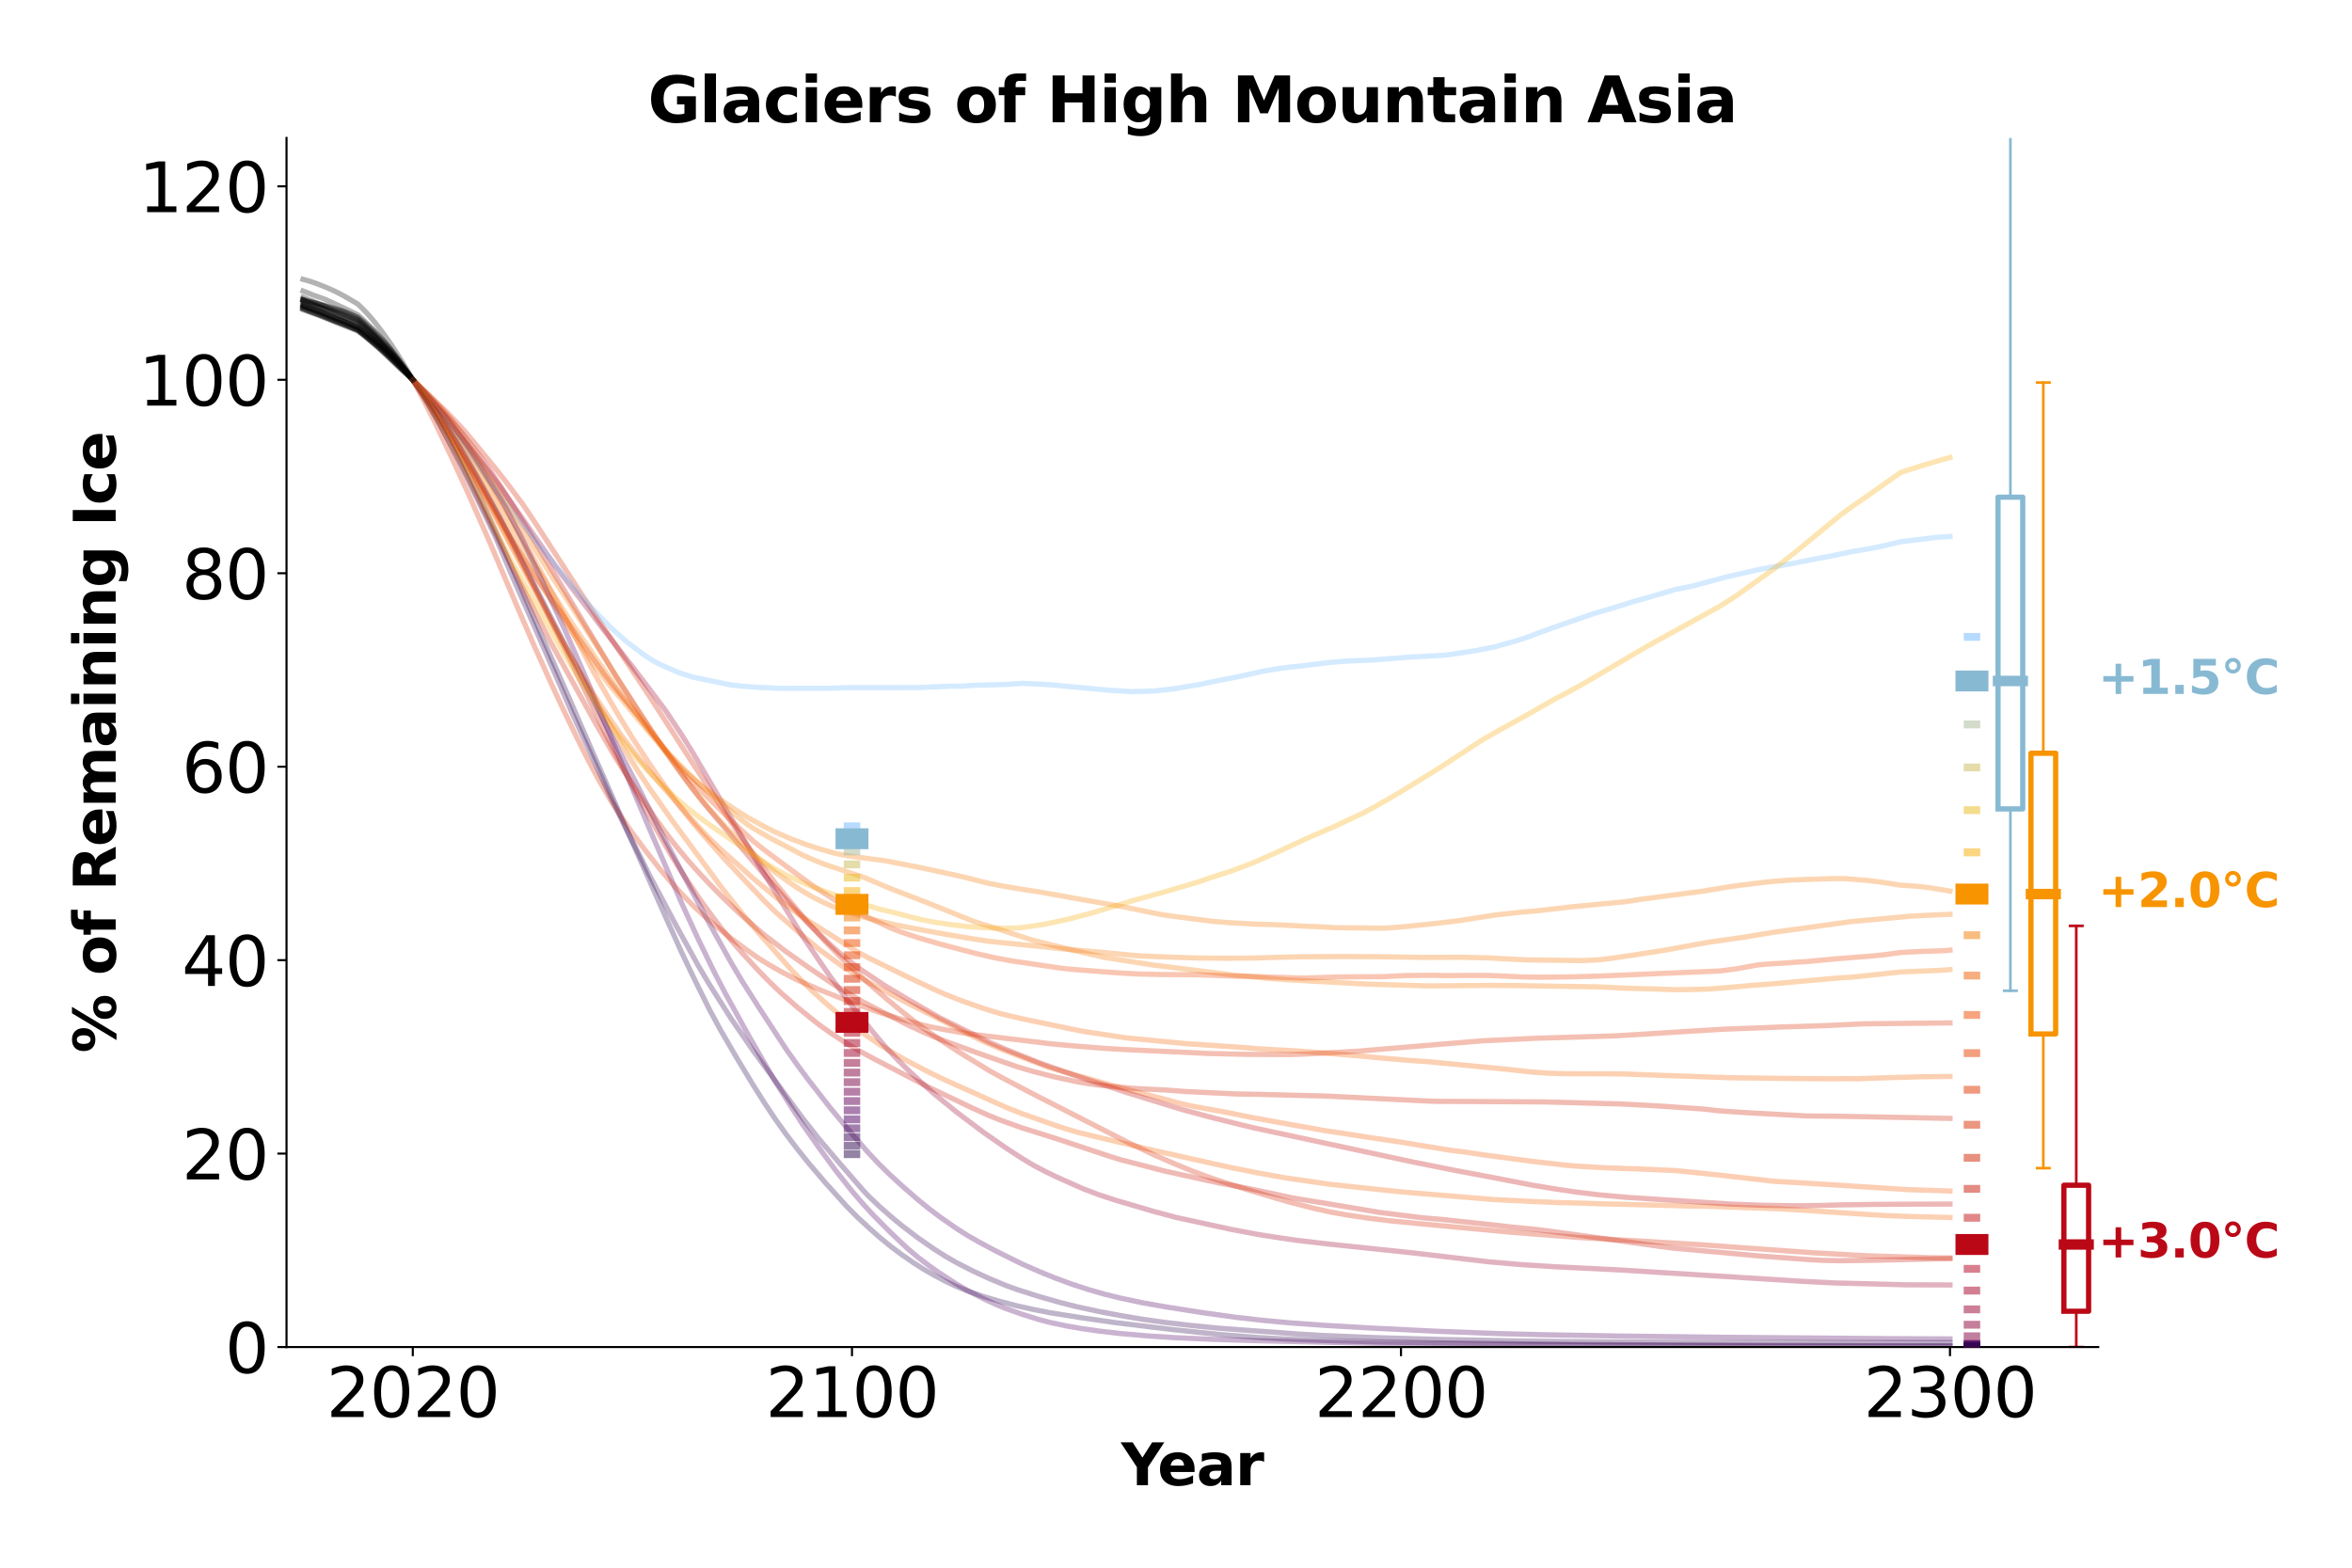 <?xml version="1.0" encoding="utf-8" standalone="no"?>
<!DOCTYPE svg PUBLIC "-//W3C//DTD SVG 1.1//EN"
  "http://www.w3.org/Graphics/SVG/1.1/DTD/svg11.dtd">
<svg xmlns:xlink="http://www.w3.org/1999/xlink" width="900pt" height="600pt" viewBox="0 0 900 600" xmlns="http://www.w3.org/2000/svg" version="1.1">
 <defs>
  <style type="text/css">*{stroke-linejoin: round; stroke-linecap: butt}</style>
 </defs>
 <g id="figure_1">
  <g id="patch_1">
   <path d="M 0 600 
L 900 600 
L 900 0 
L 0 0 
z
" style="fill: #ffffff"/>
  </g>
  <g id="axes_1">
   <g id="patch_2">
    <path d="M 109.64 515.56 
L 802.89 515.56 
L 802.89 52.8 
L 109.64 52.8 
z
" style="fill: #ffffff"/>
   </g>
   <g id="matplotlib.axis_1">
    <g id="xtick_1">
     <g id="line2d_1">
      <defs>
       <path id="mcc5cd9b745" d="M 0 0 
L 0 3.5 
" style="stroke: #000000; stroke-width: 0.8"/>
      </defs>
      <g>
       <use xlink:href="#mcc5cd9b745" x="157.957" y="515.56" style="stroke: #000000; stroke-width: 0.8"/>
      </g>
     </g>
     <g id="text_1">
      <!-- 2020 -->
      <g transform="translate(124.872 542.316) scale(0.26 -0.26)">
       <defs>
        <path id="DejaVuSans-32" d="M 1228 531 
L 3431 531 
L 3431 0 
L 469 0 
L 469 531 
Q 828 903 1448 1529 
Q 2069 2156 2228 2338 
Q 2531 2678 2651 2914 
Q 2772 3150 2772 3378 
Q 2772 3750 2511 3984 
Q 2250 4219 1831 4219 
Q 1534 4219 1204 4116 
Q 875 4013 500 3803 
L 500 4441 
Q 881 4594 1212 4672 
Q 1544 4750 1819 4750 
Q 2544 4750 2975 4387 
Q 3406 4025 3406 3419 
Q 3406 3131 3298 2873 
Q 3191 2616 2906 2266 
Q 2828 2175 2409 1742 
Q 1991 1309 1228 531 
z
" transform="scale(0.016)"/>
        <path id="DejaVuSans-30" d="M 2034 4250 
Q 1547 4250 1301 3770 
Q 1056 3291 1056 2328 
Q 1056 1369 1301 889 
Q 1547 409 2034 409 
Q 2525 409 2770 889 
Q 3016 1369 3016 2328 
Q 3016 3291 2770 3770 
Q 2525 4250 2034 4250 
z
M 2034 4750 
Q 2819 4750 3233 4129 
Q 3647 3509 3647 2328 
Q 3647 1150 3233 529 
Q 2819 -91 2034 -91 
Q 1250 -91 836 529 
Q 422 1150 422 2328 
Q 422 3509 836 4129 
Q 1250 4750 2034 4750 
z
" transform="scale(0.016)"/>
       </defs>
       <use xlink:href="#DejaVuSans-32"/>
       <use xlink:href="#DejaVuSans-30" x="63.623"/>
       <use xlink:href="#DejaVuSans-32" x="127.246"/>
       <use xlink:href="#DejaVuSans-30" x="190.869"/>
      </g>
     </g>
    </g>
    <g id="xtick_2">
     <g id="line2d_2">
      <g>
       <use xlink:href="#mcc5cd9b745" x="326.018" y="515.56" style="stroke: #000000; stroke-width: 0.8"/>
      </g>
     </g>
     <g id="text_2">
      <!-- 2100 -->
      <g transform="translate(292.933 542.316) scale(0.26 -0.26)">
       <defs>
        <path id="DejaVuSans-31" d="M 794 531 
L 1825 531 
L 1825 4091 
L 703 3866 
L 703 4441 
L 1819 4666 
L 2450 4666 
L 2450 531 
L 3481 531 
L 3481 0 
L 794 0 
L 794 531 
z
" transform="scale(0.016)"/>
       </defs>
       <use xlink:href="#DejaVuSans-32"/>
       <use xlink:href="#DejaVuSans-31" x="63.623"/>
       <use xlink:href="#DejaVuSans-30" x="127.246"/>
       <use xlink:href="#DejaVuSans-30" x="190.869"/>
      </g>
     </g>
    </g>
    <g id="xtick_3">
     <g id="line2d_3">
      <g>
       <use xlink:href="#mcc5cd9b745" x="536.094" y="515.56" style="stroke: #000000; stroke-width: 0.8"/>
      </g>
     </g>
     <g id="text_3">
      <!-- 2200 -->
      <g transform="translate(503.009 542.316) scale(0.26 -0.26)">
       <use xlink:href="#DejaVuSans-32"/>
       <use xlink:href="#DejaVuSans-32" x="63.623"/>
       <use xlink:href="#DejaVuSans-30" x="127.246"/>
       <use xlink:href="#DejaVuSans-30" x="190.869"/>
      </g>
     </g>
    </g>
    <g id="xtick_4">
     <g id="line2d_4">
      <g>
       <use xlink:href="#mcc5cd9b745" x="746.17" y="515.56" style="stroke: #000000; stroke-width: 0.8"/>
      </g>
     </g>
     <g id="text_4">
      <!-- 2300 -->
      <g transform="translate(713.085 542.316) scale(0.26 -0.26)">
       <defs>
        <path id="DejaVuSans-33" d="M 2597 2516 
Q 3050 2419 3304 2112 
Q 3559 1806 3559 1356 
Q 3559 666 3084 287 
Q 2609 -91 1734 -91 
Q 1441 -91 1130 -33 
Q 819 25 488 141 
L 488 750 
Q 750 597 1062 519 
Q 1375 441 1716 441 
Q 2309 441 2620 675 
Q 2931 909 2931 1356 
Q 2931 1769 2642 2001 
Q 2353 2234 1838 2234 
L 1294 2234 
L 1294 2753 
L 1863 2753 
Q 2328 2753 2575 2939 
Q 2822 3125 2822 3475 
Q 2822 3834 2567 4026 
Q 2313 4219 1838 4219 
Q 1578 4219 1281 4162 
Q 984 4106 628 3988 
L 628 4550 
Q 988 4650 1302 4700 
Q 1616 4750 1894 4750 
Q 2613 4750 3031 4423 
Q 3450 4097 3450 3541 
Q 3450 3153 3228 2886 
Q 3006 2619 2597 2516 
z
" transform="scale(0.016)"/>
       </defs>
       <use xlink:href="#DejaVuSans-32"/>
       <use xlink:href="#DejaVuSans-33" x="63.623"/>
       <use xlink:href="#DejaVuSans-30" x="127.246"/>
       <use xlink:href="#DejaVuSans-30" x="190.869"/>
      </g>
     </g>
    </g>
    <g id="text_5">
     <!-- Year -->
     <g transform="translate(428.995 568.44) scale(0.22 -0.22)">
      <defs>
       <path id="DejaVuSans-Bold-59" d="M -63 4666 
L 1253 4666 
L 2316 3003 
L 3378 4666 
L 4697 4666 
L 2919 1966 
L 2919 0 
L 1716 0 
L 1716 1966 
L -63 4666 
z
" transform="scale(0.016)"/>
       <path id="DejaVuSans-Bold-65" d="M 4031 1759 
L 4031 1441 
L 1416 1441 
Q 1456 1047 1700 850 
Q 1944 653 2381 653 
Q 2734 653 3104 758 
Q 3475 863 3866 1075 
L 3866 213 
Q 3469 63 3072 -14 
Q 2675 -91 2278 -91 
Q 1328 -91 801 392 
Q 275 875 275 1747 
Q 275 2603 792 3093 
Q 1309 3584 2216 3584 
Q 3041 3584 3536 3087 
Q 4031 2591 4031 1759 
z
M 2881 2131 
Q 2881 2450 2695 2645 
Q 2509 2841 2209 2841 
Q 1884 2841 1681 2658 
Q 1478 2475 1428 2131 
L 2881 2131 
z
" transform="scale(0.016)"/>
       <path id="DejaVuSans-Bold-61" d="M 2106 1575 
Q 1756 1575 1579 1456 
Q 1403 1338 1403 1106 
Q 1403 894 1545 773 
Q 1688 653 1941 653 
Q 2256 653 2472 879 
Q 2688 1106 2688 1447 
L 2688 1575 
L 2106 1575 
z
M 3816 1997 
L 3816 0 
L 2688 0 
L 2688 519 
Q 2463 200 2181 54 
Q 1900 -91 1497 -91 
Q 953 -91 614 226 
Q 275 544 275 1050 
Q 275 1666 698 1953 
Q 1122 2241 2028 2241 
L 2688 2241 
L 2688 2328 
Q 2688 2594 2478 2717 
Q 2269 2841 1825 2841 
Q 1466 2841 1156 2769 
Q 847 2697 581 2553 
L 581 3406 
Q 941 3494 1303 3539 
Q 1666 3584 2028 3584 
Q 2975 3584 3395 3211 
Q 3816 2838 3816 1997 
z
" transform="scale(0.016)"/>
       <path id="DejaVuSans-Bold-72" d="M 3138 2547 
Q 2991 2616 2845 2648 
Q 2700 2681 2553 2681 
Q 2122 2681 1889 2404 
Q 1656 2128 1656 1613 
L 1656 0 
L 538 0 
L 538 3500 
L 1656 3500 
L 1656 2925 
Q 1872 3269 2151 3426 
Q 2431 3584 2822 3584 
Q 2878 3584 2943 3579 
Q 3009 3575 3134 3559 
L 3138 2547 
z
" transform="scale(0.016)"/>
      </defs>
      <use xlink:href="#DejaVuSans-Bold-59"/>
      <use xlink:href="#DejaVuSans-Bold-65" x="63.287"/>
      <use xlink:href="#DejaVuSans-Bold-61" x="131.109"/>
      <use xlink:href="#DejaVuSans-Bold-72" x="198.59"/>
     </g>
    </g>
   </g>
   <g id="matplotlib.axis_2">
    <g id="ytick_1">
     <g id="line2d_5">
      <defs>
       <path id="m1707985201" d="M 0 0 
L -3.5 0 
" style="stroke: #000000; stroke-width: 0.8"/>
      </defs>
      <g>
       <use xlink:href="#m1707985201" x="109.64" y="515.56" style="stroke: #000000; stroke-width: 0.8"/>
      </g>
     </g>
     <g id="text_6">
      <!-- 0 -->
      <g transform="translate(86.097 525.438) scale(0.26 -0.26)">
       <use xlink:href="#DejaVuSans-30"/>
      </g>
     </g>
    </g>
    <g id="ytick_2">
     <g id="line2d_6">
      <g>
       <use xlink:href="#m1707985201" x="109.64" y="441.518" style="stroke: #000000; stroke-width: 0.8"/>
      </g>
     </g>
     <g id="text_7">
      <!-- 20 -->
      <g transform="translate(69.555 451.396) scale(0.26 -0.26)">
       <use xlink:href="#DejaVuSans-32"/>
       <use xlink:href="#DejaVuSans-30" x="63.623"/>
      </g>
     </g>
    </g>
    <g id="ytick_3">
     <g id="line2d_7">
      <g>
       <use xlink:href="#m1707985201" x="109.64" y="367.477" style="stroke: #000000; stroke-width: 0.8"/>
      </g>
     </g>
     <g id="text_8">
      <!-- 40 -->
      <g transform="translate(69.555 377.355) scale(0.26 -0.26)">
       <defs>
        <path id="DejaVuSans-34" d="M 2419 4116 
L 825 1625 
L 2419 1625 
L 2419 4116 
z
M 2253 4666 
L 3047 4666 
L 3047 1625 
L 3713 1625 
L 3713 1100 
L 3047 1100 
L 3047 0 
L 2419 0 
L 2419 1100 
L 313 1100 
L 313 1709 
L 2253 4666 
z
" transform="scale(0.016)"/>
       </defs>
       <use xlink:href="#DejaVuSans-34"/>
       <use xlink:href="#DejaVuSans-30" x="63.623"/>
      </g>
     </g>
    </g>
    <g id="ytick_4">
     <g id="line2d_8">
      <g>
       <use xlink:href="#m1707985201" x="109.64" y="293.435" style="stroke: #000000; stroke-width: 0.8"/>
      </g>
     </g>
     <g id="text_9">
      <!-- 60 -->
      <g transform="translate(69.555 303.313) scale(0.26 -0.26)">
       <defs>
        <path id="DejaVuSans-36" d="M 2113 2584 
Q 1688 2584 1439 2293 
Q 1191 2003 1191 1497 
Q 1191 994 1439 701 
Q 1688 409 2113 409 
Q 2538 409 2786 701 
Q 3034 994 3034 1497 
Q 3034 2003 2786 2293 
Q 2538 2584 2113 2584 
z
M 3366 4563 
L 3366 3988 
Q 3128 4100 2886 4159 
Q 2644 4219 2406 4219 
Q 1781 4219 1451 3797 
Q 1122 3375 1075 2522 
Q 1259 2794 1537 2939 
Q 1816 3084 2150 3084 
Q 2853 3084 3261 2657 
Q 3669 2231 3669 1497 
Q 3669 778 3244 343 
Q 2819 -91 2113 -91 
Q 1303 -91 875 529 
Q 447 1150 447 2328 
Q 447 3434 972 4092 
Q 1497 4750 2381 4750 
Q 2619 4750 2861 4703 
Q 3103 4656 3366 4563 
z
" transform="scale(0.016)"/>
       </defs>
       <use xlink:href="#DejaVuSans-36"/>
       <use xlink:href="#DejaVuSans-30" x="63.623"/>
      </g>
     </g>
    </g>
    <g id="ytick_5">
     <g id="line2d_9">
      <g>
       <use xlink:href="#m1707985201" x="109.64" y="219.394" style="stroke: #000000; stroke-width: 0.8"/>
      </g>
     </g>
     <g id="text_10">
      <!-- 80 -->
      <g transform="translate(69.555 229.272) scale(0.26 -0.26)">
       <defs>
        <path id="DejaVuSans-38" d="M 2034 2216 
Q 1584 2216 1326 1975 
Q 1069 1734 1069 1313 
Q 1069 891 1326 650 
Q 1584 409 2034 409 
Q 2484 409 2743 651 
Q 3003 894 3003 1313 
Q 3003 1734 2745 1975 
Q 2488 2216 2034 2216 
z
M 1403 2484 
Q 997 2584 770 2862 
Q 544 3141 544 3541 
Q 544 4100 942 4425 
Q 1341 4750 2034 4750 
Q 2731 4750 3128 4425 
Q 3525 4100 3525 3541 
Q 3525 3141 3298 2862 
Q 3072 2584 2669 2484 
Q 3125 2378 3379 2068 
Q 3634 1759 3634 1313 
Q 3634 634 3220 271 
Q 2806 -91 2034 -91 
Q 1263 -91 848 271 
Q 434 634 434 1313 
Q 434 1759 690 2068 
Q 947 2378 1403 2484 
z
M 1172 3481 
Q 1172 3119 1398 2916 
Q 1625 2713 2034 2713 
Q 2441 2713 2670 2916 
Q 2900 3119 2900 3481 
Q 2900 3844 2670 4047 
Q 2441 4250 2034 4250 
Q 1625 4250 1398 4047 
Q 1172 3844 1172 3481 
z
" transform="scale(0.016)"/>
       </defs>
       <use xlink:href="#DejaVuSans-38"/>
       <use xlink:href="#DejaVuSans-30" x="63.623"/>
      </g>
     </g>
    </g>
    <g id="ytick_6">
     <g id="line2d_10">
      <g>
       <use xlink:href="#m1707985201" x="109.64" y="145.352" style="stroke: #000000; stroke-width: 0.8"/>
      </g>
     </g>
     <g id="text_11">
      <!-- 100 -->
      <g transform="translate(53.013 155.23) scale(0.26 -0.26)">
       <use xlink:href="#DejaVuSans-31"/>
       <use xlink:href="#DejaVuSans-30" x="63.623"/>
       <use xlink:href="#DejaVuSans-30" x="127.246"/>
      </g>
     </g>
    </g>
    <g id="ytick_7">
     <g id="line2d_11">
      <g>
       <use xlink:href="#m1707985201" x="109.64" y="71.31" style="stroke: #000000; stroke-width: 0.8"/>
      </g>
     </g>
     <g id="text_12">
      <!-- 120 -->
      <g transform="translate(53.013 81.188) scale(0.26 -0.26)">
       <use xlink:href="#DejaVuSans-31"/>
       <use xlink:href="#DejaVuSans-32" x="63.623"/>
       <use xlink:href="#DejaVuSans-30" x="127.246"/>
      </g>
     </g>
    </g>
    <g id="text_13">
     <!-- % of Remaining Ice -->
     <g transform="translate(44.265 403.001) rotate(-90) scale(0.22 -0.22)">
      <defs>
       <path id="DejaVuSans-Bold-25" d="M 4959 1925 
Q 4738 1925 4616 1733 
Q 4494 1541 4494 1184 
Q 4494 825 4614 633 
Q 4734 441 4959 441 
Q 5184 441 5303 633 
Q 5422 825 5422 1184 
Q 5422 1541 5301 1733 
Q 5181 1925 4959 1925 
z
M 4959 2450 
Q 5541 2450 5875 2112 
Q 6209 1775 6209 1184 
Q 6209 594 5875 251 
Q 5541 -91 4959 -91 
Q 4378 -91 4042 251 
Q 3706 594 3706 1184 
Q 3706 1772 4042 2111 
Q 4378 2450 4959 2450 
z
M 2094 -91 
L 1403 -91 
L 4319 4750 
L 5013 4750 
L 2094 -91 
z
M 1453 4750 
Q 2034 4750 2367 4411 
Q 2700 4072 2700 3481 
Q 2700 2891 2367 2550 
Q 2034 2209 1453 2209 
Q 872 2209 539 2550 
Q 206 2891 206 3481 
Q 206 4072 539 4411 
Q 872 4750 1453 4750 
z
M 1453 4225 
Q 1228 4225 1106 4031 
Q 984 3838 984 3481 
Q 984 3122 1106 2926 
Q 1228 2731 1453 2731 
Q 1678 2731 1798 2926 
Q 1919 3122 1919 3481 
Q 1919 3838 1797 4031 
Q 1675 4225 1453 4225 
z
" transform="scale(0.016)"/>
       <path id="DejaVuSans-Bold-20" transform="scale(0.016)"/>
       <path id="DejaVuSans-Bold-6f" d="M 2203 2784 
Q 1831 2784 1636 2517 
Q 1441 2250 1441 1747 
Q 1441 1244 1636 976 
Q 1831 709 2203 709 
Q 2569 709 2762 976 
Q 2956 1244 2956 1747 
Q 2956 2250 2762 2517 
Q 2569 2784 2203 2784 
z
M 2203 3584 
Q 3106 3584 3614 3096 
Q 4122 2609 4122 1747 
Q 4122 884 3614 396 
Q 3106 -91 2203 -91 
Q 1297 -91 786 396 
Q 275 884 275 1747 
Q 275 2609 786 3096 
Q 1297 3584 2203 3584 
z
" transform="scale(0.016)"/>
       <path id="DejaVuSans-Bold-66" d="M 2841 4863 
L 2841 4128 
L 2222 4128 
Q 1984 4128 1890 4042 
Q 1797 3956 1797 3744 
L 1797 3500 
L 2753 3500 
L 2753 2700 
L 1797 2700 
L 1797 0 
L 678 0 
L 678 2700 
L 122 2700 
L 122 3500 
L 678 3500 
L 678 3744 
Q 678 4316 997 4589 
Q 1316 4863 1984 4863 
L 2841 4863 
z
" transform="scale(0.016)"/>
       <path id="DejaVuSans-Bold-52" d="M 2297 2597 
Q 2675 2597 2839 2737 
Q 3003 2878 3003 3200 
Q 3003 3519 2839 3656 
Q 2675 3794 2297 3794 
L 1791 3794 
L 1791 2597 
L 2297 2597 
z
M 1791 1766 
L 1791 0 
L 588 0 
L 588 4666 
L 2425 4666 
Q 3347 4666 3776 4356 
Q 4206 4047 4206 3378 
Q 4206 2916 3982 2619 
Q 3759 2322 3309 2181 
Q 3556 2125 3751 1926 
Q 3947 1728 4147 1325 
L 4800 0 
L 3519 0 
L 2950 1159 
Q 2778 1509 2601 1637 
Q 2425 1766 2131 1766 
L 1791 1766 
z
" transform="scale(0.016)"/>
       <path id="DejaVuSans-Bold-6d" d="M 3781 2919 
Q 3994 3244 4286 3414 
Q 4578 3584 4928 3584 
Q 5531 3584 5847 3212 
Q 6163 2841 6163 2131 
L 6163 0 
L 5038 0 
L 5038 1825 
Q 5041 1866 5042 1909 
Q 5044 1953 5044 2034 
Q 5044 2406 4934 2573 
Q 4825 2741 4581 2741 
Q 4263 2741 4089 2478 
Q 3916 2216 3909 1719 
L 3909 0 
L 2784 0 
L 2784 1825 
Q 2784 2406 2684 2573 
Q 2584 2741 2328 2741 
Q 2006 2741 1831 2477 
Q 1656 2213 1656 1722 
L 1656 0 
L 531 0 
L 531 3500 
L 1656 3500 
L 1656 2988 
Q 1863 3284 2130 3434 
Q 2397 3584 2719 3584 
Q 3081 3584 3359 3409 
Q 3638 3234 3781 2919 
z
" transform="scale(0.016)"/>
       <path id="DejaVuSans-Bold-69" d="M 538 3500 
L 1656 3500 
L 1656 0 
L 538 0 
L 538 3500 
z
M 538 4863 
L 1656 4863 
L 1656 3950 
L 538 3950 
L 538 4863 
z
" transform="scale(0.016)"/>
       <path id="DejaVuSans-Bold-6e" d="M 4056 2131 
L 4056 0 
L 2931 0 
L 2931 347 
L 2931 1631 
Q 2931 2084 2911 2256 
Q 2891 2428 2841 2509 
Q 2775 2619 2662 2680 
Q 2550 2741 2406 2741 
Q 2056 2741 1856 2470 
Q 1656 2200 1656 1722 
L 1656 0 
L 538 0 
L 538 3500 
L 1656 3500 
L 1656 2988 
Q 1909 3294 2193 3439 
Q 2478 3584 2822 3584 
Q 3428 3584 3742 3212 
Q 4056 2841 4056 2131 
z
" transform="scale(0.016)"/>
       <path id="DejaVuSans-Bold-67" d="M 2919 594 
Q 2688 288 2409 144 
Q 2131 0 1766 0 
Q 1125 0 706 504 
Q 288 1009 288 1791 
Q 288 2575 706 3076 
Q 1125 3578 1766 3578 
Q 2131 3578 2409 3434 
Q 2688 3291 2919 2981 
L 2919 3500 
L 4044 3500 
L 4044 353 
Q 4044 -491 3511 -936 
Q 2978 -1381 1966 -1381 
Q 1638 -1381 1331 -1331 
Q 1025 -1281 716 -1178 
L 716 -306 
Q 1009 -475 1290 -558 
Q 1572 -641 1856 -641 
Q 2406 -641 2662 -400 
Q 2919 -159 2919 353 
L 2919 594 
z
M 2181 2772 
Q 1834 2772 1640 2515 
Q 1447 2259 1447 1791 
Q 1447 1309 1634 1061 
Q 1822 813 2181 813 
Q 2531 813 2725 1069 
Q 2919 1325 2919 1791 
Q 2919 2259 2725 2515 
Q 2531 2772 2181 2772 
z
" transform="scale(0.016)"/>
       <path id="DejaVuSans-Bold-49" d="M 588 4666 
L 1791 4666 
L 1791 0 
L 588 0 
L 588 4666 
z
" transform="scale(0.016)"/>
       <path id="DejaVuSans-Bold-63" d="M 3366 3391 
L 3366 2478 
Q 3138 2634 2908 2709 
Q 2678 2784 2431 2784 
Q 1963 2784 1702 2511 
Q 1441 2238 1441 1747 
Q 1441 1256 1702 982 
Q 1963 709 2431 709 
Q 2694 709 2930 787 
Q 3166 866 3366 1019 
L 3366 103 
Q 3103 6 2833 -42 
Q 2563 -91 2291 -91 
Q 1344 -91 809 395 
Q 275 881 275 1747 
Q 275 2613 809 3098 
Q 1344 3584 2291 3584 
Q 2566 3584 2833 3536 
Q 3100 3488 3366 3391 
z
" transform="scale(0.016)"/>
      </defs>
      <use xlink:href="#DejaVuSans-Bold-25"/>
      <use xlink:href="#DejaVuSans-Bold-20" x="100.195"/>
      <use xlink:href="#DejaVuSans-Bold-6f" x="135.01"/>
      <use xlink:href="#DejaVuSans-Bold-66" x="203.711"/>
      <use xlink:href="#DejaVuSans-Bold-20" x="247.217"/>
      <use xlink:href="#DejaVuSans-Bold-52" x="282.031"/>
      <use xlink:href="#DejaVuSans-Bold-65" x="359.033"/>
      <use xlink:href="#DejaVuSans-Bold-6d" x="426.855"/>
      <use xlink:href="#DejaVuSans-Bold-61" x="531.055"/>
      <use xlink:href="#DejaVuSans-Bold-69" x="598.535"/>
      <use xlink:href="#DejaVuSans-Bold-6e" x="632.812"/>
      <use xlink:href="#DejaVuSans-Bold-69" x="704.004"/>
      <use xlink:href="#DejaVuSans-Bold-6e" x="738.281"/>
      <use xlink:href="#DejaVuSans-Bold-67" x="809.473"/>
      <use xlink:href="#DejaVuSans-Bold-20" x="881.055"/>
      <use xlink:href="#DejaVuSans-Bold-49" x="915.869"/>
      <use xlink:href="#DejaVuSans-Bold-63" x="953.076"/>
      <use xlink:href="#DejaVuSans-Bold-65" x="1012.354"/>
     </g>
    </g>
   </g>
   <g id="line2d_12">
    <path d="M 157.957 145.352 
L 168.461 157.798 
L 170.562 160.394 
L 178.965 171.768 
L 183.167 178.072 
L 191.57 191.742 
L 199.973 206.15 
L 204.174 213.684 
L 208.376 221.378 
L 214.678 233.443 
L 227.282 257.463 
L 235.685 272.066 
L 241.988 282.418 
L 246.189 288.801 
L 250.391 295.083 
L 256.693 304.044 
L 260.895 309.609 
L 265.096 314.881 
L 269.298 319.79 
L 277.701 329.288 
L 292.406 344.762 
L 296.607 348.906 
L 305.01 356.279 
L 313.413 363.336 
L 321.817 369.466 
L 328.119 373.492 
L 332.32 375.936 
L 347.026 383.787 
L 361.731 391.239 
L 372.235 396.631 
L 376.436 398.668 
L 382.738 401.4 
L 401.645 408.66 
L 407.948 410.448 
L 422.653 414.562 
L 428.955 416.37 
L 437.358 418.557 
L 445.761 420.739 
L 452.063 422.441 
L 456.265 423.355 
L 468.87 425.653 
L 479.373 427.761 
L 494.079 430.441 
L 498.28 431.158 
L 506.683 432.698 
L 512.985 433.621 
L 523.489 435.267 
L 536.094 437.134 
L 555.001 440.25 
L 561.303 441.031 
L 567.605 441.995 
L 586.512 444.516 
L 599.117 445.958 
L 603.318 446.31 
L 613.822 446.919 
L 622.225 447.244 
L 626.426 447.37 
L 641.132 448.001 
L 647.434 448.647 
L 657.938 449.749 
L 678.945 452.123 
L 691.55 452.852 
L 699.953 453.377 
L 729.363 455.275 
L 746.17 455.839 
L 746.17 455.839 
" clip-path="url(#p869f476ed7)" style="fill: none; stroke: #f35a00; stroke-opacity: 0.3; stroke-width: 2; stroke-linecap: square"/>
   </g>
   <g id="line2d_13">
    <path d="M 115.942 117.064 
L 118.043 117.762 
L 120.144 118.503 
L 122.245 119.293 
L 124.345 120.159 
L 126.446 121.074 
L 128.547 121.976 
L 130.648 122.796 
L 132.748 123.677 
L 134.849 124.576 
L 136.95 125.495 
L 139.051 127.132 
L 141.151 128.799 
L 143.252 130.467 
L 145.353 132.233 
L 147.454 134.153 
L 149.554 136.226 
L 151.655 138.372 
L 153.756 140.625 
L 155.857 142.935 
L 157.957 145.352 
" clip-path="url(#p869f476ed7)" style="fill: none; stroke: #000000; stroke-opacity: 0.3; stroke-width: 2; stroke-linecap: square"/>
   </g>
   <g id="line2d_14">
    <path d="M 157.957 145.352 
L 162.159 150.878 
L 166.36 156.616 
L 170.562 162.738 
L 174.763 169.451 
L 181.066 180.005 
L 185.267 187.36 
L 189.469 194.982 
L 197.872 211.277 
L 206.275 228.208 
L 212.577 240.977 
L 216.779 249.536 
L 231.484 280.384 
L 237.786 292.802 
L 241.988 300.829 
L 248.29 312.376 
L 256.693 327.108 
L 260.895 333.807 
L 267.197 343.336 
L 271.398 349.15 
L 275.6 354.757 
L 279.801 359.939 
L 284.003 364.736 
L 290.305 371.566 
L 294.507 375.854 
L 298.708 379.891 
L 305.01 385.414 
L 311.313 390.518 
L 313.413 392.193 
L 317.615 395.185 
L 323.917 399.363 
L 328.119 401.841 
L 334.421 405.244 
L 355.429 416.138 
L 372.235 424.159 
L 378.537 426.984 
L 382.738 428.694 
L 391.142 431.692 
L 403.746 435.641 
L 424.754 442.606 
L 428.955 443.904 
L 445.761 448.229 
L 460.467 451.452 
L 466.769 452.831 
L 477.273 454.788 
L 485.676 456.55 
L 494.079 458.375 
L 498.28 459.102 
L 508.784 460.811 
L 527.691 463.996 
L 538.195 465.323 
L 544.497 466.096 
L 552.9 466.834 
L 573.907 469.086 
L 578.109 469.6 
L 588.613 470.632 
L 601.217 472.31 
L 639.031 477.57 
L 653.736 478.918 
L 662.139 479.676 
L 672.643 480.651 
L 691.55 482.049 
L 697.852 482.395 
L 704.154 482.513 
L 718.86 482.304 
L 735.666 481.909 
L 746.17 481.714 
L 746.17 481.714 
" clip-path="url(#p869f476ed7)" style="fill: none; stroke: #ca1809; stroke-opacity: 0.3; stroke-width: 2; stroke-linecap: square"/>
   </g>
   <g id="line2d_15">
    <path d="M 115.942 115.048 
L 118.043 115.886 
L 120.144 116.654 
L 122.245 117.522 
L 124.345 118.41 
L 126.446 119.315 
L 128.547 120.277 
L 130.648 121.158 
L 132.748 122.045 
L 134.849 122.896 
L 136.95 123.793 
L 139.051 125.415 
L 141.151 127.125 
L 143.252 128.955 
L 145.353 130.919 
L 147.454 133.063 
L 149.554 135.24 
L 151.655 137.621 
L 153.756 140.089 
L 155.857 142.672 
L 157.957 145.352 
" clip-path="url(#p869f476ed7)" style="fill: none; stroke: #000000; stroke-opacity: 0.3; stroke-width: 2; stroke-linecap: square"/>
   </g>
   <g id="line2d_16">
    <path d="M 157.957 145.352 
L 162.159 150.939 
L 166.36 156.882 
L 170.562 163.373 
L 178.965 177.645 
L 185.267 189.228 
L 193.67 204.647 
L 199.973 216.251 
L 212.577 240.389 
L 227.282 267.074 
L 239.887 288.386 
L 244.088 295.062 
L 248.29 301.334 
L 256.693 313.341 
L 275.6 338.984 
L 284.003 349.676 
L 290.305 357.102 
L 302.91 371.299 
L 307.111 375.669 
L 311.313 379.751 
L 315.514 383.514 
L 321.817 388.924 
L 326.018 392.293 
L 330.22 395.434 
L 336.522 399.78 
L 342.824 403.623 
L 347.026 405.976 
L 355.429 410.353 
L 361.731 413.391 
L 384.839 423.761 
L 391.142 426.253 
L 403.746 430.682 
L 407.948 432.05 
L 412.149 433.308 
L 420.552 435.361 
L 426.854 436.835 
L 437.358 439.368 
L 464.668 445.467 
L 470.97 446.845 
L 481.474 448.95 
L 491.978 450.821 
L 508.784 453.258 
L 527.691 455.277 
L 533.993 455.929 
L 540.295 456.52 
L 571.807 459.115 
L 586.512 459.854 
L 597.016 460.281 
L 605.419 460.473 
L 611.721 460.707 
L 639.031 461.374 
L 647.434 461.608 
L 653.736 461.685 
L 681.046 462.652 
L 689.449 463.151 
L 697.852 463.718 
L 712.557 464.663 
L 720.96 465.203 
L 729.363 465.538 
L 746.17 465.977 
L 746.17 465.977 
" clip-path="url(#p869f476ed7)" style="fill: none; stroke: #f36200; stroke-opacity: 0.3; stroke-width: 2; stroke-linecap: square"/>
   </g>
   <g id="line2d_17">
    <path d="M 115.942 114.914 
L 118.043 115.747 
L 120.144 116.506 
L 122.245 117.347 
L 124.345 118.252 
L 126.446 119.154 
L 128.547 120.043 
L 130.648 120.867 
L 132.748 121.777 
L 134.849 122.651 
L 136.95 123.526 
L 139.051 125.156 
L 141.151 126.91 
L 143.252 128.717 
L 145.353 130.676 
L 147.454 132.788 
L 149.554 135.127 
L 151.655 137.541 
L 153.756 140.118 
L 155.857 142.69 
L 157.957 145.352 
" clip-path="url(#p869f476ed7)" style="fill: none; stroke: #000000; stroke-opacity: 0.3; stroke-width: 2; stroke-linecap: square"/>
   </g>
   <g id="line2d_18">
    <path d="M 157.957 145.352 
L 164.26 151.605 
L 168.461 155.949 
L 172.663 160.691 
L 176.864 165.832 
L 183.167 174.003 
L 187.368 179.792 
L 191.57 186.057 
L 202.073 202.873 
L 208.376 213.396 
L 235.685 258.792 
L 250.391 281.344 
L 256.693 290.395 
L 262.995 299.181 
L 269.298 307.377 
L 273.499 312.361 
L 279.801 319.782 
L 292.406 334.748 
L 300.809 344.397 
L 309.212 353.364 
L 317.615 361.468 
L 321.817 365.219 
L 326.018 368.566 
L 330.22 371.627 
L 338.623 377.249 
L 347.026 382.264 
L 359.63 389.556 
L 378.537 398.872 
L 384.839 401.602 
L 397.444 406.672 
L 403.746 408.893 
L 412.149 411.888 
L 418.451 413.974 
L 422.653 415.288 
L 431.056 418.132 
L 452.063 424.586 
L 464.668 427.972 
L 479.373 431.586 
L 540.295 444.66 
L 557.101 448.011 
L 569.706 450.387 
L 586.512 453.623 
L 594.915 455.024 
L 603.318 456.267 
L 611.721 457.285 
L 622.225 458.251 
L 662.139 460.828 
L 674.744 461.29 
L 687.348 461.483 
L 695.751 461.379 
L 704.154 461.147 
L 716.759 460.968 
L 729.363 460.874 
L 746.17 460.834 
L 746.17 460.834 
" clip-path="url(#p869f476ed7)" style="fill: none; stroke: #c21010; stroke-opacity: 0.3; stroke-width: 2; stroke-linecap: square"/>
   </g>
   <g id="line2d_19">
    <path d="M 115.942 118.119 
L 118.043 118.995 
L 120.144 119.833 
L 122.245 120.664 
L 124.345 121.568 
L 126.446 122.527 
L 128.547 123.423 
L 130.648 124.247 
L 132.748 125.08 
L 134.849 125.883 
L 136.95 126.717 
L 139.051 128.337 
L 141.151 130.087 
L 143.252 131.807 
L 145.353 133.615 
L 147.454 135.502 
L 149.554 137.412 
L 151.655 139.342 
L 153.756 141.367 
L 155.857 143.354 
L 157.957 145.352 
" clip-path="url(#p869f476ed7)" style="fill: none; stroke: #000000; stroke-opacity: 0.3; stroke-width: 2; stroke-linecap: square"/>
   </g>
   <g id="line2d_20">
    <path d="M 157.957 145.352 
L 170.562 157.307 
L 176.864 163.919 
L 181.066 168.879 
L 189.469 179.157 
L 193.67 184.474 
L 199.973 192.91 
L 204.174 199.147 
L 223.081 228.26 
L 248.29 266.134 
L 265.096 292.186 
L 269.298 298.58 
L 279.801 314.729 
L 284.003 320.78 
L 290.305 329.59 
L 296.607 337.927 
L 302.91 345.679 
L 309.212 353.094 
L 315.514 360.049 
L 321.817 366.473 
L 330.22 374.473 
L 338.623 381.771 
L 344.925 386.988 
L 351.227 391.952 
L 355.429 394.98 
L 361.731 399.283 
L 368.033 403.337 
L 378.537 409.747 
L 382.738 412.093 
L 395.343 418.717 
L 431.056 436.962 
L 441.56 441.992 
L 449.963 445.637 
L 456.265 448.218 
L 462.567 450.548 
L 468.87 452.653 
L 477.273 455.317 
L 487.776 458.45 
L 494.079 460.257 
L 502.482 462.407 
L 508.784 463.815 
L 515.086 464.957 
L 523.489 466.203 
L 531.892 467.24 
L 544.497 468.461 
L 578.109 471.606 
L 603.318 473.567 
L 615.923 474.32 
L 628.527 475.031 
L 649.535 476.307 
L 693.651 479.47 
L 714.658 480.628 
L 737.767 481.351 
L 744.069 481.455 
L 746.17 481.444 
L 746.17 481.444 
" clip-path="url(#p869f476ed7)" style="fill: none; stroke: #d72700; stroke-opacity: 0.3; stroke-width: 2; stroke-linecap: square"/>
   </g>
   <g id="line2d_21">
    <path d="M 115.942 118.048 
L 118.043 118.894 
L 120.144 119.673 
L 122.245 120.469 
L 124.345 121.301 
L 126.446 122.15 
L 128.547 122.992 
L 130.648 123.831 
L 132.748 124.687 
L 134.849 125.536 
L 136.95 126.399 
L 139.051 128.033 
L 141.151 129.796 
L 143.252 131.542 
L 145.353 133.279 
L 147.454 135.185 
L 149.554 137.186 
L 151.655 139.255 
L 153.756 141.264 
L 155.857 143.305 
L 157.957 145.352 
" clip-path="url(#p869f476ed7)" style="fill: none; stroke: #000000; stroke-opacity: 0.3; stroke-width: 2; stroke-linecap: square"/>
   </g>
   <g id="line2d_22">
    <path d="M 157.957 145.352 
L 162.159 149.953 
L 170.562 159.462 
L 176.864 167.448 
L 187.368 180.975 
L 191.57 186.673 
L 195.771 192.543 
L 208.376 210.655 
L 212.577 216.786 
L 218.879 225.115 
L 225.182 233.309 
L 229.383 238.965 
L 241.988 255.151 
L 248.29 263.427 
L 254.592 271.819 
L 260.895 281.302 
L 265.096 288.062 
L 275.6 305.926 
L 281.902 316.832 
L 290.305 330.929 
L 298.708 344.71 
L 307.111 358.321 
L 313.413 367.613 
L 317.615 373.66 
L 326.018 385.012 
L 334.421 395.474 
L 338.623 400.434 
L 342.824 404.937 
L 347.026 409.095 
L 353.328 415.001 
L 357.529 418.709 
L 365.932 425.556 
L 376.436 433.448 
L 384.839 439.299 
L 391.142 443.386 
L 395.343 445.917 
L 399.545 448.132 
L 403.746 450.198 
L 414.25 454.89 
L 420.552 457.288 
L 426.854 459.361 
L 441.56 463.675 
L 449.963 465.937 
L 470.97 470.494 
L 481.474 472.488 
L 487.776 473.483 
L 496.179 474.71 
L 508.784 476.183 
L 540.295 479.488 
L 569.706 482.934 
L 582.31 484.025 
L 594.915 484.816 
L 620.124 486.064 
L 649.535 487.9 
L 689.449 490.387 
L 702.054 491.025 
L 710.457 491.237 
L 720.96 491.505 
L 729.363 491.733 
L 746.17 491.794 
L 746.17 491.794 
" clip-path="url(#p869f476ed7)" style="fill: none; stroke: #9b002e; stroke-opacity: 0.3; stroke-width: 2; stroke-linecap: square"/>
   </g>
   <g id="line2d_23">
    <path d="M 115.942 118.113 
L 118.043 118.947 
L 120.144 119.674 
L 122.245 120.42 
L 124.345 121.255 
L 126.446 122.118 
L 128.547 122.98 
L 130.648 123.77 
L 132.748 124.602 
L 134.849 125.464 
L 136.95 126.335 
L 139.051 127.969 
L 141.151 129.604 
L 143.252 131.33 
L 145.353 133.125 
L 147.454 135.09 
L 149.554 137.083 
L 151.655 139.132 
L 153.756 141.191 
L 155.857 143.223 
L 157.957 145.352 
" clip-path="url(#p869f476ed7)" style="fill: none; stroke: #000000; stroke-opacity: 0.3; stroke-width: 2; stroke-linecap: square"/>
   </g>
   <g id="line2d_24">
    <path d="M 157.957 145.352 
L 164.26 153.08 
L 170.562 161.336 
L 183.167 178.491 
L 185.267 181.547 
L 195.771 195.624 
L 206.275 208.752 
L 210.476 213.758 
L 216.779 221.492 
L 223.081 228.981 
L 225.182 231.365 
L 233.585 240.075 
L 237.786 243.834 
L 239.887 245.694 
L 246.189 250.471 
L 248.29 251.89 
L 250.391 253.169 
L 252.492 254.252 
L 258.794 257.036 
L 260.895 257.828 
L 265.096 259.136 
L 269.298 260.022 
L 279.801 262.169 
L 284.003 262.637 
L 290.305 263.08 
L 294.507 263.259 
L 298.708 263.47 
L 317.615 263.41 
L 323.917 263.183 
L 330.22 263.169 
L 334.421 263.17 
L 351.227 263.145 
L 363.832 262.622 
L 368.033 262.609 
L 372.235 262.312 
L 384.839 261.958 
L 391.142 261.552 
L 397.444 261.825 
L 401.645 262.057 
L 420.552 263.819 
L 424.754 264.214 
L 433.157 264.708 
L 437.358 264.619 
L 441.56 264.457 
L 447.862 263.778 
L 449.963 263.508 
L 454.164 262.766 
L 458.366 262.102 
L 462.567 261.256 
L 466.769 260.358 
L 473.071 259.15 
L 483.575 256.838 
L 489.877 255.79 
L 494.079 255.256 
L 498.28 254.832 
L 508.784 253.541 
L 515.086 253.028 
L 523.489 252.671 
L 525.59 252.583 
L 529.792 252.226 
L 536.094 251.747 
L 540.295 251.44 
L 552.9 250.767 
L 557.101 250.174 
L 565.504 248.886 
L 567.605 248.413 
L 571.807 247.625 
L 580.21 245.273 
L 584.411 243.881 
L 590.713 241.518 
L 597.016 239.272 
L 609.62 234.922 
L 615.923 233.066 
L 622.225 231.148 
L 626.426 229.845 
L 630.628 228.67 
L 641.132 225.599 
L 647.434 224.343 
L 655.837 222.1 
L 660.038 220.945 
L 672.643 218.083 
L 676.845 217.247 
L 685.248 215.781 
L 695.751 213.694 
L 699.953 212.955 
L 708.356 211.185 
L 712.557 210.481 
L 718.86 209.317 
L 727.263 207.351 
L 737.767 206.046 
L 741.968 205.587 
L 746.17 205.352 
L 746.17 205.352 
" clip-path="url(#p869f476ed7)" style="fill: none; stroke: #70b8ff; stroke-opacity: 0.3; stroke-width: 2; stroke-linecap: square"/>
   </g>
   <g id="line2d_25">
    <path d="M 115.942 116.935 
L 118.043 117.662 
L 120.144 118.372 
L 122.245 119.197 
L 124.345 120.108 
L 126.446 120.978 
L 128.547 121.8 
L 130.648 122.61 
L 132.748 123.502 
L 134.849 124.395 
L 136.95 125.309 
L 139.051 126.956 
L 141.151 128.607 
L 143.252 130.298 
L 145.353 132.159 
L 147.454 134.074 
L 149.554 136.114 
L 151.655 138.293 
L 153.756 140.597 
L 155.857 142.883 
L 157.957 145.352 
" clip-path="url(#p869f476ed7)" style="fill: none; stroke: #000000; stroke-opacity: 0.3; stroke-width: 2; stroke-linecap: square"/>
   </g>
   <g id="line2d_26">
    <path d="M 157.957 145.352 
L 162.159 150.147 
L 168.461 158.029 
L 172.663 163.807 
L 176.864 169.93 
L 181.066 176.347 
L 185.267 183.217 
L 191.57 193.94 
L 197.872 204.977 
L 204.174 215.583 
L 210.476 225.621 
L 218.879 238.574 
L 227.282 250.846 
L 237.786 265.751 
L 248.29 279.326 
L 252.492 284.362 
L 256.693 289.114 
L 262.995 295.661 
L 267.197 299.627 
L 269.298 301.446 
L 273.499 304.608 
L 281.902 310.224 
L 286.104 312.858 
L 292.406 316.33 
L 296.607 318.453 
L 302.91 321.159 
L 309.212 323.489 
L 313.413 324.841 
L 319.716 326.632 
L 323.917 327.464 
L 328.119 328.048 
L 338.623 329.427 
L 351.227 331.87 
L 361.731 334.104 
L 368.033 335.488 
L 378.537 338.125 
L 384.839 339.311 
L 393.242 340.71 
L 397.444 341.318 
L 401.645 342.083 
L 405.847 342.818 
L 412.149 343.965 
L 428.955 346.881 
L 443.66 349.896 
L 447.862 350.544 
L 464.668 352.702 
L 470.97 353.167 
L 481.474 353.75 
L 487.776 353.884 
L 498.28 354.432 
L 506.683 354.773 
L 510.885 355.055 
L 523.489 355.161 
L 527.691 355.283 
L 531.892 355.115 
L 538.195 354.59 
L 548.698 353.498 
L 555.001 352.766 
L 559.202 352.221 
L 571.807 350.244 
L 582.31 349.095 
L 588.613 348.553 
L 594.915 347.835 
L 601.217 347.083 
L 622.225 345.075 
L 628.527 344.097 
L 651.635 341.07 
L 662.139 339.33 
L 666.341 338.762 
L 674.744 337.726 
L 678.945 337.286 
L 685.248 336.813 
L 691.55 336.589 
L 702.054 336.243 
L 706.255 336.295 
L 714.658 336.981 
L 718.86 337.488 
L 727.263 338.776 
L 733.565 339.196 
L 737.767 339.671 
L 744.069 340.688 
L 746.17 341.041 
L 746.17 341.041 
" clip-path="url(#p869f476ed7)" style="fill: none; stroke: #f57600; stroke-opacity: 0.3; stroke-width: 2; stroke-linecap: square"/>
   </g>
   <g id="line2d_27">
    <path d="M 115.942 117.363 
L 118.043 118.15 
L 120.144 118.944 
L 122.245 119.791 
L 124.345 120.778 
L 126.446 121.735 
L 128.547 122.643 
L 130.648 123.472 
L 132.748 124.35 
L 134.849 125.22 
L 136.95 126.099 
L 139.051 127.733 
L 141.151 129.366 
L 143.252 131.057 
L 145.353 132.89 
L 147.454 134.789 
L 149.554 136.816 
L 151.655 138.788 
L 153.756 140.845 
L 155.857 142.993 
L 157.957 145.352 
" clip-path="url(#p869f476ed7)" style="fill: none; stroke: #000000; stroke-opacity: 0.3; stroke-width: 2; stroke-linecap: square"/>
   </g>
   <g id="line2d_28">
    <path d="M 157.957 145.352 
L 162.159 150.481 
L 166.36 156.138 
L 170.562 162.28 
L 174.763 168.886 
L 183.167 182.81 
L 187.368 190.165 
L 193.67 201.495 
L 197.872 208.952 
L 206.275 222.815 
L 220.98 245.151 
L 227.282 254.49 
L 233.585 262.657 
L 237.786 267.63 
L 246.189 277.679 
L 254.592 287.646 
L 260.895 294.042 
L 269.298 301.628 
L 275.6 307.097 
L 281.902 312.39 
L 286.104 315.619 
L 288.204 317.002 
L 294.507 320.633 
L 298.708 322.823 
L 307.111 327.252 
L 311.313 329.115 
L 315.514 330.809 
L 330.22 335.659 
L 340.723 340.072 
L 349.126 343.301 
L 353.328 344.908 
L 372.235 352.501 
L 376.436 353.872 
L 382.738 355.795 
L 386.94 357.206 
L 395.343 359.882 
L 410.048 363.556 
L 422.653 366.458 
L 428.955 367.441 
L 441.56 369.393 
L 473.071 373.308 
L 477.273 373.633 
L 485.676 374.484 
L 491.978 374.965 
L 523.489 376.665 
L 546.598 377.332 
L 569.706 377.145 
L 580.21 377.208 
L 611.721 377.715 
L 615.923 377.903 
L 622.225 378.24 
L 630.628 378.438 
L 634.829 378.562 
L 641.132 378.786 
L 647.434 378.702 
L 653.736 378.534 
L 660.038 378.078 
L 670.542 377.101 
L 676.845 376.67 
L 704.154 374.234 
L 708.356 374.011 
L 727.263 372.006 
L 737.767 371.561 
L 741.968 371.401 
L 746.17 371.092 
L 746.17 371.092 
" clip-path="url(#p869f476ed7)" style="fill: none; stroke: #f57600; stroke-opacity: 0.3; stroke-width: 2; stroke-linecap: square"/>
   </g>
   <g id="line2d_29">
    <path d="M 115.942 117.234 
L 118.043 118.054 
L 120.144 118.786 
L 122.245 119.552 
L 124.345 120.397 
L 126.446 121.223 
L 128.547 121.99 
L 130.648 122.724 
L 132.748 123.504 
L 134.849 124.317 
L 136.95 125.153 
L 139.051 126.764 
L 141.151 128.431 
L 143.252 130.115 
L 145.353 131.918 
L 147.454 133.92 
L 149.554 135.999 
L 151.655 138.15 
L 153.756 140.45 
L 155.857 142.861 
L 157.957 145.352 
" clip-path="url(#p869f476ed7)" style="fill: none; stroke: #000000; stroke-opacity: 0.3; stroke-width: 2; stroke-linecap: square"/>
   </g>
   <g id="line2d_30">
    <path d="M 157.957 145.352 
L 164.26 154.294 
L 166.36 157.499 
L 170.562 164.583 
L 174.763 172.085 
L 178.965 180.265 
L 185.267 193.667 
L 193.67 212.165 
L 199.973 226.469 
L 210.476 250.614 
L 216.779 264.9 
L 227.282 289.026 
L 233.585 303.295 
L 241.988 322.403 
L 254.592 350.7 
L 260.895 364.659 
L 265.096 373.475 
L 271.398 386.241 
L 275.6 394.013 
L 281.902 404.874 
L 288.204 415.284 
L 292.406 421.923 
L 296.607 428.24 
L 300.809 434.13 
L 305.01 439.644 
L 309.212 444.9 
L 315.514 452.314 
L 323.917 461.646 
L 328.119 465.877 
L 332.32 469.758 
L 336.522 473.52 
L 340.723 476.951 
L 344.925 480.092 
L 349.126 483.02 
L 353.328 485.718 
L 357.529 488.125 
L 361.731 490.361 
L 365.932 492.335 
L 370.134 494.054 
L 376.436 496.256 
L 382.738 498.097 
L 389.041 499.746 
L 395.343 501.153 
L 401.645 502.394 
L 414.25 504.406 
L 426.854 506.216 
L 447.862 508.783 
L 466.769 510.748 
L 481.474 511.909 
L 491.978 512.486 
L 506.683 513.062 
L 529.792 513.659 
L 550.799 513.974 
L 607.52 514.613 
L 676.845 514.928 
L 746.17 515.022 
L 746.17 515.022 
" clip-path="url(#p869f476ed7)" style="fill: none; stroke: #2b084d; stroke-opacity: 0.3; stroke-width: 2; stroke-linecap: square"/>
   </g>
   <g id="line2d_31">
    <path d="M 115.942 113.7 
L 118.043 114.575 
L 120.144 115.442 
L 122.245 116.339 
L 124.345 117.276 
L 126.446 118.19 
L 128.547 119.069 
L 130.648 119.918 
L 132.748 120.796 
L 134.849 121.637 
L 136.95 122.493 
L 139.051 124.12 
L 141.151 125.907 
L 143.252 127.716 
L 145.353 129.78 
L 147.454 132.018 
L 149.554 134.395 
L 151.655 137.031 
L 153.756 139.73 
L 155.857 142.478 
L 157.957 145.352 
" clip-path="url(#p869f476ed7)" style="fill: none; stroke: #000000; stroke-opacity: 0.3; stroke-width: 2; stroke-linecap: square"/>
   </g>
   <g id="line2d_32">
    <path d="M 157.957 145.352 
L 160.058 147.958 
L 162.159 150.75 
L 170.562 162.825 
L 176.864 172.821 
L 181.066 180.023 
L 191.57 198.685 
L 195.771 206.732 
L 199.973 215.038 
L 227.282 268.373 
L 231.484 276.702 
L 244.088 301.028 
L 252.492 317.614 
L 265.096 341.647 
L 271.398 353.375 
L 279.801 368.5 
L 284.003 375.557 
L 290.305 385.461 
L 300.809 401.53 
L 305.01 407.463 
L 309.212 413.118 
L 317.615 423.914 
L 326.018 433.993 
L 332.32 441.235 
L 336.522 445.688 
L 340.723 449.786 
L 344.925 453.637 
L 351.227 459.146 
L 355.429 462.556 
L 359.63 465.735 
L 365.932 470.131 
L 370.134 472.792 
L 374.335 475.21 
L 380.638 478.59 
L 391.142 483.798 
L 397.444 486.563 
L 403.746 489.128 
L 410.048 491.445 
L 416.351 493.508 
L 422.653 495.322 
L 428.955 496.871 
L 437.358 498.636 
L 445.761 500.128 
L 460.467 502.443 
L 473.071 504.188 
L 483.575 505.38 
L 494.079 506.336 
L 506.683 507.242 
L 525.59 508.335 
L 550.799 509.556 
L 573.907 510.422 
L 590.713 510.845 
L 620.124 511.346 
L 660.038 511.832 
L 723.061 512.343 
L 746.17 512.439 
L 746.17 512.439 
" clip-path="url(#p869f476ed7)" style="fill: none; stroke: #4b0260; stroke-opacity: 0.3; stroke-width: 2; stroke-linecap: square"/>
   </g>
   <g id="line2d_33">
    <path d="M 115.942 116.329 
L 118.043 117.049 
L 120.144 117.685 
L 122.245 118.414 
L 124.345 119.261 
L 126.446 120.155 
L 128.547 120.994 
L 130.648 121.804 
L 132.748 122.687 
L 134.849 123.606 
L 136.95 124.526 
L 139.051 126.171 
L 141.151 127.935 
L 143.252 129.782 
L 145.353 131.706 
L 147.454 133.788 
L 149.554 135.995 
L 151.655 138.275 
L 153.756 140.544 
L 155.857 142.862 
L 157.957 145.352 
" clip-path="url(#p869f476ed7)" style="fill: none; stroke: #000000; stroke-opacity: 0.3; stroke-width: 2; stroke-linecap: square"/>
   </g>
   <g id="line2d_34">
    <path d="M 157.957 145.352 
L 162.159 149.737 
L 168.461 157.002 
L 170.562 159.557 
L 176.864 167.917 
L 178.965 170.797 
L 183.167 177.087 
L 191.57 190.62 
L 193.67 194.397 
L 199.973 206.719 
L 206.275 219.796 
L 216.779 242.457 
L 225.182 261.665 
L 231.484 276.719 
L 235.685 286.852 
L 248.29 316.676 
L 260.895 345.804 
L 267.197 359.464 
L 273.499 372.421 
L 277.701 380.474 
L 286.104 395.702 
L 292.406 406.701 
L 296.607 413.828 
L 302.91 423.856 
L 307.111 430.352 
L 313.413 439.311 
L 319.716 447.906 
L 326.018 455.871 
L 330.22 460.758 
L 334.421 465.312 
L 340.723 471.667 
L 347.026 477.625 
L 351.227 481.172 
L 355.429 484.354 
L 359.63 487.311 
L 365.932 491.413 
L 370.134 493.849 
L 376.436 497.115 
L 380.638 499.057 
L 384.839 500.779 
L 391.142 503.023 
L 397.444 504.999 
L 401.645 506.099 
L 407.948 507.451 
L 414.25 508.547 
L 420.552 509.444 
L 428.955 510.404 
L 439.459 511.316 
L 449.963 511.988 
L 464.668 512.628 
L 481.474 513.125 
L 525.59 514.129 
L 555.001 514.479 
L 607.52 514.858 
L 670.542 515.103 
L 746.17 515.218 
L 746.17 515.218 
" clip-path="url(#p869f476ed7)" style="fill: none; stroke: #4f0162; stroke-opacity: 0.3; stroke-width: 2; stroke-linecap: square"/>
   </g>
   <g id="line2d_35">
    <path d="M 115.942 118.579 
L 118.043 119.323 
L 120.144 120.056 
L 122.245 120.761 
L 124.345 121.548 
L 126.446 122.328 
L 128.547 123.075 
L 130.648 123.826 
L 132.748 124.624 
L 134.849 125.469 
L 136.95 126.394 
L 139.051 128.014 
L 141.151 129.622 
L 143.252 131.245 
L 145.353 132.987 
L 147.454 134.934 
L 149.554 136.962 
L 151.655 139.043 
L 153.756 141.11 
L 155.857 143.193 
L 157.957 145.352 
" clip-path="url(#p869f476ed7)" style="fill: none; stroke: #000000; stroke-opacity: 0.3; stroke-width: 2; stroke-linecap: square"/>
   </g>
   <g id="line2d_36">
    <path d="M 157.957 145.352 
L 162.159 150.989 
L 166.36 157.272 
L 170.562 163.95 
L 181.066 181.319 
L 185.267 188.702 
L 189.469 195.945 
L 195.771 206.481 
L 204.174 219.696 
L 212.577 231.529 
L 214.678 234.367 
L 223.081 246.658 
L 231.484 258.412 
L 235.685 263.759 
L 241.988 271.389 
L 244.088 273.821 
L 250.391 281.848 
L 258.794 292.389 
L 262.995 297.336 
L 267.197 301.618 
L 279.801 314.075 
L 288.204 321.878 
L 292.406 325.263 
L 300.809 331.51 
L 305.01 334.614 
L 311.313 339.202 
L 321.817 346.097 
L 328.119 349.319 
L 340.723 355.132 
L 344.925 356.763 
L 351.227 358.838 
L 359.63 361.307 
L 370.134 364.049 
L 374.335 365.142 
L 380.638 366.564 
L 386.94 367.74 
L 405.847 370.53 
L 410.048 370.987 
L 426.854 372.278 
L 435.257 372.767 
L 443.66 372.96 
L 458.366 373.079 
L 470.97 373.539 
L 481.474 373.783 
L 498.28 374.339 
L 506.683 374.089 
L 512.985 373.883 
L 525.59 373.814 
L 529.792 373.777 
L 538.195 373.357 
L 548.698 373.281 
L 552.9 373.391 
L 561.303 373.336 
L 569.706 373.341 
L 573.907 373.508 
L 582.31 373.889 
L 586.512 373.982 
L 590.713 374 
L 601.217 373.867 
L 611.721 373.582 
L 657.938 371.636 
L 664.24 370.828 
L 670.542 369.682 
L 672.643 369.317 
L 676.845 368.928 
L 683.147 368.575 
L 687.348 368.252 
L 691.55 368.017 
L 702.054 367.002 
L 716.759 365.857 
L 720.96 365.415 
L 727.263 364.554 
L 735.666 364.112 
L 739.867 364.005 
L 744.069 363.85 
L 746.17 363.638 
L 746.17 363.638 
" clip-path="url(#p869f476ed7)" style="fill: none; stroke: #e94200; stroke-opacity: 0.3; stroke-width: 2; stroke-linecap: square"/>
   </g>
   <g id="line2d_37">
    <path d="M 115.942 114.717 
L 118.043 115.43 
L 120.144 116.017 
L 122.245 116.665 
L 124.345 117.28 
L 126.446 118.032 
L 128.547 118.745 
L 130.648 119.417 
L 132.748 120.354 
L 134.849 121.399 
L 136.95 122.369 
L 139.051 124.268 
L 141.151 126.369 
L 143.252 128.487 
L 145.353 130.561 
L 147.454 132.827 
L 149.554 135.13 
L 151.655 137.508 
L 153.756 140.03 
L 155.857 142.654 
L 157.957 145.352 
" clip-path="url(#p869f476ed7)" style="fill: none; stroke: #000000; stroke-opacity: 0.3; stroke-width: 2; stroke-linecap: square"/>
   </g>
   <g id="line2d_38">
    <path d="M 157.957 145.352 
L 162.159 151.155 
L 166.36 157.595 
L 172.663 167.953 
L 183.167 186.07 
L 187.368 193.801 
L 195.771 209.549 
L 202.073 221.3 
L 214.678 244.736 
L 220.98 255.622 
L 225.182 262.616 
L 229.383 269.127 
L 233.585 275.446 
L 237.786 281.45 
L 241.988 286.956 
L 248.29 294.928 
L 252.492 299.88 
L 260.895 309.318 
L 267.197 316.362 
L 271.398 320.826 
L 275.6 324.886 
L 279.801 328.643 
L 288.204 336.173 
L 298.708 344.889 
L 307.111 350.994 
L 328.119 364.358 
L 332.32 366.603 
L 336.522 368.653 
L 340.723 370.694 
L 347.026 373.785 
L 357.529 378.717 
L 361.731 380.584 
L 368.033 383.047 
L 376.436 385.994 
L 382.738 387.938 
L 391.142 389.918 
L 407.948 393.422 
L 414.25 394.703 
L 431.056 397.243 
L 454.164 399.465 
L 475.172 400.861 
L 481.474 401.402 
L 485.676 401.647 
L 496.179 402.206 
L 502.482 402.672 
L 508.784 403.218 
L 515.086 403.715 
L 521.388 404.239 
L 529.792 405.048 
L 540.295 405.923 
L 546.598 406.347 
L 550.799 406.767 
L 557.101 407.355 
L 565.504 408.176 
L 576.008 409.185 
L 586.512 410.338 
L 592.814 410.746 
L 599.117 410.945 
L 620.124 411.005 
L 647.434 411.98 
L 662.139 412.481 
L 687.348 412.789 
L 702.054 412.892 
L 706.255 412.825 
L 710.457 412.864 
L 723.061 412.447 
L 735.666 412.112 
L 746.17 411.983 
L 746.17 411.983 
" clip-path="url(#p869f476ed7)" style="fill: none; stroke: #f36100; stroke-opacity: 0.3; stroke-width: 2; stroke-linecap: square"/>
   </g>
   <g id="line2d_39">
    <path d="M 115.942 115.562 
L 118.043 116.195 
L 120.144 116.858 
L 122.245 117.484 
L 124.345 118.115 
L 126.446 118.723 
L 128.547 119.433 
L 130.648 120.193 
L 132.748 121.072 
L 134.849 122.048 
L 136.95 123.068 
L 139.051 124.927 
L 141.151 126.851 
L 143.252 128.868 
L 145.353 131.004 
L 147.454 133.117 
L 149.554 135.232 
L 151.655 137.531 
L 153.756 140.019 
L 155.857 142.66 
L 157.957 145.352 
" clip-path="url(#p869f476ed7)" style="fill: none; stroke: #000000; stroke-opacity: 0.3; stroke-width: 2; stroke-linecap: square"/>
   </g>
   <g id="line2d_40">
    <path d="M 157.957 145.352 
L 162.159 151.872 
L 166.36 159.013 
L 170.562 166.493 
L 174.763 174.468 
L 181.066 186.946 
L 187.368 199.618 
L 195.771 216.688 
L 210.476 245.428 
L 227.282 275.711 
L 235.685 290.268 
L 244.088 303.319 
L 250.391 312.634 
L 254.592 318.489 
L 258.794 323.935 
L 262.995 329.026 
L 267.197 333.742 
L 271.398 338.227 
L 277.701 344.604 
L 284.003 350.552 
L 292.406 357.778 
L 300.809 364.226 
L 309.212 370.163 
L 317.615 375.865 
L 321.817 378.526 
L 330.22 383.459 
L 347.026 392.112 
L 353.328 395.055 
L 357.529 396.861 
L 361.731 398.515 
L 376.436 403.831 
L 389.041 408.212 
L 395.343 410.089 
L 403.746 412.212 
L 412.149 414.018 
L 416.351 414.73 
L 420.552 415.316 
L 431.056 416.354 
L 435.257 416.662 
L 445.761 417.169 
L 454.164 417.783 
L 473.071 418.691 
L 481.474 418.835 
L 491.978 419.101 
L 500.381 419.319 
L 506.683 419.464 
L 548.698 421.504 
L 563.404 421.58 
L 590.713 421.735 
L 620.124 422.514 
L 630.628 423.056 
L 636.93 423.438 
L 651.635 424.453 
L 657.938 425.152 
L 668.442 425.867 
L 691.55 427.116 
L 702.054 427.208 
L 714.658 427.426 
L 746.17 428.046 
L 746.17 428.046 
" clip-path="url(#p869f476ed7)" style="fill: none; stroke: #d12003; stroke-opacity: 0.3; stroke-width: 2; stroke-linecap: square"/>
   </g>
   <g id="line2d_41">
    <path d="M 115.942 111.374 
L 118.043 112.197 
L 120.144 113.05 
L 122.245 113.773 
L 124.345 114.541 
L 126.446 115.488 
L 128.547 116.48 
L 130.648 117.454 
L 132.748 118.439 
L 134.849 119.472 
L 136.95 120.519 
L 139.051 122.457 
L 141.151 124.519 
L 143.252 126.671 
L 145.353 128.927 
L 147.454 131.288 
L 149.554 133.706 
L 151.655 136.442 
L 153.756 139.234 
L 155.857 142.231 
L 157.957 145.352 
" clip-path="url(#p869f476ed7)" style="fill: none; stroke: #000000; stroke-opacity: 0.3; stroke-width: 2; stroke-linecap: square"/>
   </g>
   <g id="line2d_42">
    <path d="M 157.957 145.352 
L 162.159 153.255 
L 166.36 161.527 
L 172.663 174.738 
L 178.965 188.432 
L 187.368 207.475 
L 197.872 232.107 
L 204.174 246.646 
L 210.476 260.629 
L 214.678 269.719 
L 220.98 282.789 
L 225.182 291.139 
L 229.383 298.969 
L 233.585 306.191 
L 237.786 312.72 
L 241.988 318.8 
L 246.189 324.486 
L 252.492 332.594 
L 256.693 337.541 
L 260.895 342.176 
L 265.096 346.477 
L 269.298 350.42 
L 273.499 354.107 
L 279.801 359.185 
L 286.104 363.844 
L 290.305 366.779 
L 294.507 369.375 
L 298.708 371.776 
L 305.01 375.06 
L 313.413 378.708 
L 323.917 382.91 
L 336.522 387.482 
L 344.925 390.106 
L 355.429 392.898 
L 361.731 394.119 
L 370.134 395.603 
L 376.436 396.385 
L 395.343 398.661 
L 401.645 399.449 
L 410.048 400.227 
L 422.653 401.241 
L 431.056 401.726 
L 456.265 402.888 
L 462.567 403.207 
L 477.273 403.537 
L 494.079 403.625 
L 500.381 403.365 
L 519.288 402.343 
L 552.9 399.521 
L 567.605 398.326 
L 588.613 397.332 
L 594.915 397.164 
L 618.023 396.458 
L 634.829 395.437 
L 645.333 394.762 
L 660.038 393.878 
L 674.744 393.338 
L 681.046 393.061 
L 689.449 392.823 
L 697.852 392.542 
L 704.154 392.279 
L 712.557 391.867 
L 716.759 391.8 
L 727.263 391.7 
L 746.17 391.496 
L 746.17 391.496 
" clip-path="url(#p869f476ed7)" style="fill: none; stroke: #db2e00; stroke-opacity: 0.3; stroke-width: 2; stroke-linecap: square"/>
   </g>
   <g id="line2d_43">
    <path d="M 115.942 106.907 
L 118.043 107.49 
L 120.144 108.167 
L 122.245 108.956 
L 124.345 109.808 
L 126.446 110.688 
L 128.547 111.66 
L 130.648 112.739 
L 132.748 113.912 
L 134.849 115.133 
L 136.95 116.394 
L 139.051 118.446 
L 141.151 120.682 
L 143.252 123.161 
L 145.353 125.869 
L 147.454 128.661 
L 149.554 131.7 
L 151.655 134.885 
L 153.756 138.233 
L 155.857 141.686 
L 157.957 145.352 
" clip-path="url(#p869f476ed7)" style="fill: none; stroke: #000000; stroke-opacity: 0.3; stroke-width: 2; stroke-linecap: square"/>
   </g>
   <g id="line2d_44">
    <path d="M 157.957 145.352 
L 160.058 147.258 
L 164.26 151.545 
L 168.461 156.039 
L 170.562 158.491 
L 176.864 166.868 
L 181.066 172.875 
L 191.57 189.181 
L 212.577 222.872 
L 216.779 229.167 
L 231.484 252.03 
L 244.088 271.997 
L 258.794 293.616 
L 265.096 301.976 
L 271.398 309.577 
L 277.701 316.51 
L 284.003 322.798 
L 288.204 326.71 
L 292.406 330.383 
L 296.607 333.787 
L 302.91 338.346 
L 307.111 341.055 
L 311.313 343.529 
L 315.514 345.579 
L 319.716 347.389 
L 323.917 348.924 
L 330.22 350.946 
L 336.522 352.525 
L 342.824 353.988 
L 351.227 355.648 
L 361.731 357.534 
L 370.134 358.982 
L 378.537 360.28 
L 386.94 361.136 
L 397.444 362.182 
L 405.847 363.095 
L 422.653 364.586 
L 433.157 365.602 
L 437.358 365.912 
L 447.862 366.325 
L 458.366 366.65 
L 468.87 366.75 
L 479.373 366.667 
L 489.877 366.371 
L 498.28 366.178 
L 512.985 366.09 
L 527.691 366.165 
L 544.497 366.417 
L 559.202 366.374 
L 569.706 366.622 
L 576.008 366.974 
L 584.411 367.374 
L 605.419 367.647 
L 611.721 367.354 
L 615.923 366.869 
L 626.426 365.325 
L 636.93 363.677 
L 653.736 360.629 
L 666.341 358.838 
L 678.945 356.78 
L 708.356 352.718 
L 731.464 350.615 
L 737.767 350.305 
L 746.17 349.932 
L 746.17 349.932 
" clip-path="url(#p869f476ed7)" style="fill: none; stroke: #f47200; stroke-opacity: 0.3; stroke-width: 2; stroke-linecap: square"/>
   </g>
   <g id="line2d_45">
    <path d="M 115.942 116.578 
L 118.043 117.532 
L 120.144 118.3 
L 122.245 119.122 
L 124.345 119.88 
L 126.446 120.76 
L 128.547 121.598 
L 130.648 122.42 
L 132.748 123.451 
L 134.849 124.591 
L 136.95 125.885 
L 139.051 127.864 
L 141.151 129.789 
L 143.252 131.686 
L 145.353 133.593 
L 147.454 135.578 
L 149.554 137.659 
L 151.655 139.704 
L 153.756 141.682 
L 155.857 143.494 
L 157.957 145.352 
" clip-path="url(#p869f476ed7)" style="fill: none; stroke: #000000; stroke-opacity: 0.3; stroke-width: 2; stroke-linecap: square"/>
   </g>
   <g id="line2d_46">
    <path d="M 157.957 145.352 
L 162.159 151.627 
L 166.36 158.373 
L 170.562 165.642 
L 174.763 173.383 
L 181.066 185.717 
L 189.469 202.651 
L 195.771 214.845 
L 214.678 248.298 
L 220.98 258.784 
L 225.182 265.223 
L 235.685 280.213 
L 239.887 285.705 
L 244.088 290.723 
L 248.29 295.339 
L 252.492 299.598 
L 258.794 305.561 
L 262.995 309.172 
L 267.197 312.464 
L 271.398 315.559 
L 281.902 322.86 
L 286.104 325.844 
L 292.406 329.975 
L 296.607 332.624 
L 300.809 334.894 
L 307.111 337.795 
L 311.313 339.575 
L 319.716 342.629 
L 323.917 344.072 
L 336.522 347.96 
L 342.824 349.449 
L 349.126 351.132 
L 353.328 352.127 
L 357.529 352.94 
L 363.832 353.873 
L 370.134 354.614 
L 376.436 355.064 
L 382.738 355.299 
L 386.94 355.222 
L 391.142 355.017 
L 399.545 353.769 
L 405.847 352.441 
L 410.048 351.48 
L 418.451 349.235 
L 426.854 346.704 
L 433.157 344.789 
L 437.358 343.625 
L 445.761 341.314 
L 458.366 337.603 
L 462.567 336.161 
L 466.769 334.773 
L 470.97 333.434 
L 479.373 330.265 
L 487.776 326.593 
L 500.381 320.727 
L 510.885 316.209 
L 521.388 311.267 
L 525.59 309.042 
L 531.892 305.443 
L 536.094 302.958 
L 544.497 297.805 
L 550.799 293.904 
L 567.605 282.94 
L 576.008 278.19 
L 582.31 274.745 
L 594.915 267.555 
L 599.117 265.406 
L 607.52 260.752 
L 626.426 249.59 
L 632.729 245.979 
L 657.938 232.125 
L 664.24 228.126 
L 678.945 217.608 
L 683.147 214.331 
L 687.348 211.009 
L 704.154 197.198 
L 708.356 194.101 
L 712.557 191.204 
L 716.759 188.279 
L 720.96 185.287 
L 727.263 180.847 
L 735.666 178.127 
L 744.069 175.671 
L 746.17 175.096 
L 746.17 175.096 
" clip-path="url(#p869f476ed7)" style="fill: none; stroke: #f9a800; stroke-opacity: 0.3; stroke-width: 2; stroke-linecap: square"/>
   </g>
   <g id="line2d_47">
    <path d="M 115.942 114.72 
L 118.043 115.362 
L 120.144 115.884 
L 122.245 116.461 
L 124.345 117.014 
L 126.446 117.694 
L 128.547 118.348 
L 130.648 118.972 
L 132.748 119.809 
L 134.849 120.718 
L 136.95 121.675 
L 139.051 123.586 
L 141.151 125.598 
L 143.252 127.681 
L 145.353 129.761 
L 147.454 132.064 
L 149.554 134.44 
L 151.655 136.89 
L 153.756 139.53 
L 155.857 142.381 
L 157.957 145.352 
" clip-path="url(#p869f476ed7)" style="fill: none; stroke: #000000; stroke-opacity: 0.3; stroke-width: 2; stroke-linecap: square"/>
   </g>
   <g id="line2d_48">
    <path d="M 157.957 145.352 
L 162.159 151.93 
L 164.26 155.378 
L 168.461 162.771 
L 172.663 170.744 
L 176.864 179.033 
L 187.368 200.877 
L 189.469 205.296 
L 191.57 210.09 
L 195.771 220.003 
L 204.174 239.05 
L 218.879 272.853 
L 233.585 304.95 
L 239.887 317.856 
L 246.189 330.216 
L 248.29 334.531 
L 258.794 354.335 
L 267.197 369.609 
L 271.398 376.671 
L 279.801 389.902 
L 288.204 402.155 
L 307.111 427.933 
L 313.413 435.959 
L 321.817 445.838 
L 330.22 455.51 
L 332.32 457.751 
L 336.522 461.741 
L 340.723 465.464 
L 344.925 468.945 
L 351.227 473.75 
L 357.529 478.127 
L 361.731 480.787 
L 365.932 483.204 
L 372.235 486.435 
L 378.537 489.342 
L 384.839 491.966 
L 389.041 493.492 
L 397.444 496.178 
L 405.847 498.561 
L 412.149 500.144 
L 420.552 501.958 
L 428.955 503.545 
L 437.358 504.951 
L 445.761 506.13 
L 456.265 507.354 
L 466.769 508.376 
L 479.373 509.313 
L 487.776 509.89 
L 496.179 510.545 
L 506.683 511.148 
L 525.59 511.925 
L 550.799 512.635 
L 584.411 513.283 
L 618.023 513.6 
L 657.938 513.778 
L 712.557 513.864 
L 746.17 513.861 
L 746.17 513.861 
" clip-path="url(#p869f476ed7)" style="fill: none; stroke: #340652; stroke-opacity: 0.3; stroke-width: 2; stroke-linecap: square"/>
   </g>
   <g id="line2d_49">
    <path d="M 115.942 114.597 
L 118.043 115.23 
L 120.144 115.745 
L 122.245 116.314 
L 124.345 116.859 
L 126.446 117.531 
L 128.547 118.175 
L 130.648 118.786 
L 132.748 119.554 
L 134.849 120.409 
L 136.95 121.421 
L 139.051 123.077 
L 141.151 124.882 
L 143.252 126.701 
L 145.353 128.858 
L 147.454 131.193 
L 149.554 133.749 
L 151.655 136.464 
L 153.756 139.35 
L 155.857 142.354 
L 157.957 145.352 
" clip-path="url(#p869f476ed7)" style="fill: none; stroke: #000000; stroke-opacity: 0.3; stroke-width: 2; stroke-linecap: square"/>
   </g>
   <g id="line2d_50">
    <path d="M 764.551 309.6 
L 774.005 309.6 
L 774.005 190.28 
L 764.551 190.28 
L 764.551 309.6 
" clip-path="url(#p869f476ed7)" style="fill: none; stroke: #88b9d3; stroke-width: 2; stroke-linecap: square"/>
   </g>
   <g id="line2d_51">
    <path d="M 769.278 309.6 
L 769.278 379.206 
" clip-path="url(#p869f476ed7)" style="fill: none; stroke: #88b9d3; stroke-linecap: square"/>
   </g>
   <g id="line2d_52">
    <path d="M 769.278 190.28 
L 769.278 48.861 
" clip-path="url(#p869f476ed7)" style="fill: none; stroke: #88b9d3; stroke-linecap: square"/>
   </g>
   <g id="line2d_53">
    <path d="M 766.915 379.206 
L 771.641 379.206 
" clip-path="url(#p869f476ed7)" style="fill: none; stroke: #88b9d3; stroke-linecap: square"/>
   </g>
   <g id="line2d_54">
    <path d="M 766.915 48.861 
L 771.641 48.861 
" clip-path="url(#p869f476ed7)" style="fill: none; stroke: #88b9d3; stroke-linecap: square"/>
   </g>
   <g id="line2d_55">
    <path d="M 777.156 395.719 
L 786.609 395.719 
L 786.609 288.288 
L 777.156 288.288 
L 777.156 395.719 
" clip-path="url(#p869f476ed7)" style="fill: none; stroke: #f79400; stroke-width: 2; stroke-linecap: square"/>
   </g>
   <g id="line2d_56">
    <path d="M 781.882 395.719 
L 781.882 447.079 
" clip-path="url(#p869f476ed7)" style="fill: none; stroke: #f79400; stroke-linecap: square"/>
   </g>
   <g id="line2d_57">
    <path d="M 781.882 288.288 
L 781.882 146.412 
" clip-path="url(#p869f476ed7)" style="fill: none; stroke: #f79400; stroke-linecap: square"/>
   </g>
   <g id="line2d_58">
    <path d="M 779.519 447.079 
L 784.246 447.079 
" clip-path="url(#p869f476ed7)" style="fill: none; stroke: #f79400; stroke-linecap: square"/>
   </g>
   <g id="line2d_59">
    <path d="M 779.519 146.412 
L 784.246 146.412 
" clip-path="url(#p869f476ed7)" style="fill: none; stroke: #f79400; stroke-linecap: square"/>
   </g>
   <g id="line2d_60">
    <path d="M 789.76 501.857 
L 799.214 501.857 
L 799.214 453.627 
L 789.76 453.627 
L 789.76 501.857 
" clip-path="url(#p869f476ed7)" style="fill: none; stroke: #bb0817; stroke-width: 2; stroke-linecap: square"/>
   </g>
   <g id="line2d_61">
    <path d="M 794.487 501.857 
L 794.487 515.56 
" clip-path="url(#p869f476ed7)" style="fill: none; stroke: #bb0817; stroke-linecap: square"/>
   </g>
   <g id="line2d_62">
    <path d="M 794.487 453.627 
L 794.487 354.363 
" clip-path="url(#p869f476ed7)" style="fill: none; stroke: #bb0817; stroke-linecap: square"/>
   </g>
   <g id="line2d_63">
    <path d="M 792.124 515.56 
L 796.85 515.56 
" clip-path="url(#p869f476ed7)" style="fill: none; stroke: #bb0817; stroke-linecap: square"/>
   </g>
   <g id="line2d_64">
    <path d="M 792.124 354.363 
L 796.85 354.363 
" clip-path="url(#p869f476ed7)" style="fill: none; stroke: #bb0817; stroke-linecap: square"/>
   </g>
   <g id="line2d_65">
    <path d="M 764.551 260.629 
L 774.005 260.629 
" clip-path="url(#p869f476ed7)" style="fill: none; stroke: #88b9d3; stroke-width: 4; stroke-linecap: square"/>
   </g>
   <g id="line2d_66">
    <path d="M 777.156 342.184 
L 786.609 342.184 
" clip-path="url(#p869f476ed7)" style="fill: none; stroke: #f79400; stroke-width: 4; stroke-linecap: square"/>
   </g>
   <g id="line2d_67">
    <path d="M 789.76 476.303 
L 799.214 476.303 
" clip-path="url(#p869f476ed7)" style="fill: none; stroke: #bb0817; stroke-width: 4; stroke-linecap: square"/>
   </g>
   <g id="patch_3">
    <path d="M 109.64 515.56 
L 109.64 52.8 
" style="fill: none; stroke: #000000; stroke-width: 0.8; stroke-linejoin: miter; stroke-linecap: square"/>
   </g>
   <g id="patch_4">
    <path d="M 109.64 515.56 
L 802.89 515.56 
" style="fill: none; stroke: #000000; stroke-width: 0.8; stroke-linejoin: miter; stroke-linecap: square"/>
   </g>
   <g id="text_14">
    <!-- +1.5°C -->
    <g style="fill: #88b9d3" transform="translate(802.89 265.596) scale(0.18 -0.18)">
     <defs>
      <path id="DejaVuSans-Bold-2b" d="M 3053 4013 
L 3053 2375 
L 4684 2375 
L 4684 1638 
L 3053 1638 
L 3053 0 
L 2309 0 
L 2309 1638 
L 678 1638 
L 678 2375 
L 2309 2375 
L 2309 4013 
L 3053 4013 
z
" transform="scale(0.016)"/>
      <path id="DejaVuSans-Bold-31" d="M 750 831 
L 1813 831 
L 1813 3847 
L 722 3622 
L 722 4441 
L 1806 4666 
L 2950 4666 
L 2950 831 
L 4013 831 
L 4013 0 
L 750 0 
L 750 831 
z
" transform="scale(0.016)"/>
      <path id="DejaVuSans-Bold-2e" d="M 653 1209 
L 1778 1209 
L 1778 0 
L 653 0 
L 653 1209 
z
" transform="scale(0.016)"/>
      <path id="DejaVuSans-Bold-35" d="M 678 4666 
L 3669 4666 
L 3669 3781 
L 1638 3781 
L 1638 3059 
Q 1775 3097 1914 3117 
Q 2053 3138 2203 3138 
Q 3056 3138 3531 2711 
Q 4006 2284 4006 1522 
Q 4006 766 3489 337 
Q 2972 -91 2053 -91 
Q 1656 -91 1267 -14 
Q 878 63 494 219 
L 494 1166 
Q 875 947 1217 837 
Q 1559 728 1863 728 
Q 2300 728 2551 942 
Q 2803 1156 2803 1522 
Q 2803 1891 2551 2103 
Q 2300 2316 1863 2316 
Q 1603 2316 1309 2248 
Q 1016 2181 678 2041 
L 678 4666 
z
" transform="scale(0.016)"/>
      <path id="DejaVuSans-Bold-b0" d="M 1600 4288 
Q 1375 4288 1219 4131 
Q 1063 3975 1063 3750 
Q 1063 3525 1217 3372 
Q 1372 3219 1600 3219 
Q 1825 3219 1981 3373 
Q 2138 3528 2138 3750 
Q 2138 3975 1980 4131 
Q 1822 4288 1600 4288 
z
M 1600 4794 
Q 1806 4794 1997 4714 
Q 2188 4634 2338 4488 
Q 2484 4338 2561 4150 
Q 2638 3963 2638 3750 
Q 2638 3541 2561 3352 
Q 2484 3163 2344 3022 
Q 2194 2872 2000 2792 
Q 1806 2713 1594 2713 
Q 1153 2713 854 3011 
Q 556 3309 556 3750 
Q 556 4191 857 4492 
Q 1159 4794 1600 4794 
z
" transform="scale(0.016)"/>
      <path id="DejaVuSans-Bold-43" d="M 4288 256 
Q 3956 84 3597 -3 
Q 3238 -91 2847 -91 
Q 1681 -91 1000 561 
Q 319 1213 319 2328 
Q 319 3447 1000 4098 
Q 1681 4750 2847 4750 
Q 3238 4750 3597 4662 
Q 3956 4575 4288 4403 
L 4288 3438 
Q 3953 3666 3628 3772 
Q 3303 3878 2944 3878 
Q 2300 3878 1931 3465 
Q 1563 3053 1563 2328 
Q 1563 1606 1931 1193 
Q 2300 781 2944 781 
Q 3303 781 3628 887 
Q 3953 994 4288 1222 
L 4288 256 
z
" transform="scale(0.016)"/>
     </defs>
     <use xlink:href="#DejaVuSans-Bold-2b"/>
     <use xlink:href="#DejaVuSans-Bold-31" x="83.789"/>
     <use xlink:href="#DejaVuSans-Bold-2e" x="153.369"/>
     <use xlink:href="#DejaVuSans-Bold-35" x="191.357"/>
     <use xlink:href="#DejaVuSans-Bold-b0" x="260.938"/>
     <use xlink:href="#DejaVuSans-Bold-43" x="310.938"/>
    </g>
   </g>
   <g id="text_15">
    <!-- +2.0°C -->
    <g style="fill: #f79400" transform="translate(802.89 347.151) scale(0.18 -0.18)">
     <defs>
      <path id="DejaVuSans-Bold-32" d="M 1844 884 
L 3897 884 
L 3897 0 
L 506 0 
L 506 884 
L 2209 2388 
Q 2438 2594 2547 2791 
Q 2656 2988 2656 3200 
Q 2656 3528 2436 3728 
Q 2216 3928 1850 3928 
Q 1569 3928 1234 3808 
Q 900 3688 519 3450 
L 519 4475 
Q 925 4609 1322 4679 
Q 1719 4750 2100 4750 
Q 2938 4750 3402 4381 
Q 3866 4013 3866 3353 
Q 3866 2972 3669 2642 
Q 3472 2313 2841 1759 
L 1844 884 
z
" transform="scale(0.016)"/>
      <path id="DejaVuSans-Bold-30" d="M 2944 2338 
Q 2944 3213 2780 3570 
Q 2616 3928 2228 3928 
Q 1841 3928 1675 3570 
Q 1509 3213 1509 2338 
Q 1509 1453 1675 1090 
Q 1841 728 2228 728 
Q 2613 728 2778 1090 
Q 2944 1453 2944 2338 
z
M 4147 2328 
Q 4147 1169 3647 539 
Q 3147 -91 2228 -91 
Q 1306 -91 806 539 
Q 306 1169 306 2328 
Q 306 3491 806 4120 
Q 1306 4750 2228 4750 
Q 3147 4750 3647 4120 
Q 4147 3491 4147 2328 
z
" transform="scale(0.016)"/>
     </defs>
     <use xlink:href="#DejaVuSans-Bold-2b"/>
     <use xlink:href="#DejaVuSans-Bold-32" x="83.789"/>
     <use xlink:href="#DejaVuSans-Bold-2e" x="153.369"/>
     <use xlink:href="#DejaVuSans-Bold-30" x="191.357"/>
     <use xlink:href="#DejaVuSans-Bold-b0" x="260.938"/>
     <use xlink:href="#DejaVuSans-Bold-43" x="310.938"/>
    </g>
   </g>
   <g id="text_16">
    <!-- +3.0°C -->
    <g style="fill: #bb0817" transform="translate(802.89 481.27) scale(0.18 -0.18)">
     <defs>
      <path id="DejaVuSans-Bold-33" d="M 2981 2516 
Q 3453 2394 3698 2092 
Q 3944 1791 3944 1325 
Q 3944 631 3412 270 
Q 2881 -91 1863 -91 
Q 1503 -91 1142 -33 
Q 781 25 428 141 
L 428 1069 
Q 766 900 1098 814 
Q 1431 728 1753 728 
Q 2231 728 2486 893 
Q 2741 1059 2741 1369 
Q 2741 1688 2480 1852 
Q 2219 2016 1709 2016 
L 1228 2016 
L 1228 2791 
L 1734 2791 
Q 2188 2791 2409 2933 
Q 2631 3075 2631 3366 
Q 2631 3634 2415 3781 
Q 2200 3928 1806 3928 
Q 1516 3928 1219 3862 
Q 922 3797 628 3669 
L 628 4550 
Q 984 4650 1334 4700 
Q 1684 4750 2022 4750 
Q 2931 4750 3382 4451 
Q 3834 4153 3834 3553 
Q 3834 3144 3618 2883 
Q 3403 2622 2981 2516 
z
" transform="scale(0.016)"/>
     </defs>
     <use xlink:href="#DejaVuSans-Bold-2b"/>
     <use xlink:href="#DejaVuSans-Bold-33" x="83.789"/>
     <use xlink:href="#DejaVuSans-Bold-2e" x="153.369"/>
     <use xlink:href="#DejaVuSans-Bold-30" x="191.357"/>
     <use xlink:href="#DejaVuSans-Bold-b0" x="260.938"/>
     <use xlink:href="#DejaVuSans-Bold-43" x="310.938"/>
    </g>
   </g>
   <g id="text_17">
    <!-- Glaciers of High Mountain Asia -->
    <g transform="translate(247.913 46.8) scale(0.24 -0.24)">
     <defs>
      <path id="DejaVuSans-Bold-47" d="M 4781 347 
Q 4331 128 3847 18 
Q 3363 -91 2847 -91 
Q 1681 -91 1000 561 
Q 319 1213 319 2328 
Q 319 3456 1012 4103 
Q 1706 4750 2913 4750 
Q 3378 4750 3804 4662 
Q 4231 4575 4609 4403 
L 4609 3438 
Q 4219 3659 3833 3768 
Q 3447 3878 3059 3878 
Q 2341 3878 1952 3476 
Q 1563 3075 1563 2328 
Q 1563 1588 1938 1184 
Q 2313 781 3003 781 
Q 3191 781 3352 804 
Q 3513 828 3641 878 
L 3641 1784 
L 2906 1784 
L 2906 2591 
L 4781 2591 
L 4781 347 
z
" transform="scale(0.016)"/>
      <path id="DejaVuSans-Bold-6c" d="M 538 4863 
L 1656 4863 
L 1656 0 
L 538 0 
L 538 4863 
z
" transform="scale(0.016)"/>
      <path id="DejaVuSans-Bold-73" d="M 3272 3391 
L 3272 2541 
Q 2913 2691 2578 2766 
Q 2244 2841 1947 2841 
Q 1628 2841 1473 2761 
Q 1319 2681 1319 2516 
Q 1319 2381 1436 2309 
Q 1553 2238 1856 2203 
L 2053 2175 
Q 2913 2066 3209 1816 
Q 3506 1566 3506 1031 
Q 3506 472 3093 190 
Q 2681 -91 1863 -91 
Q 1516 -91 1145 -36 
Q 775 19 384 128 
L 384 978 
Q 719 816 1070 734 
Q 1422 653 1784 653 
Q 2113 653 2278 743 
Q 2444 834 2444 1013 
Q 2444 1163 2330 1236 
Q 2216 1309 1875 1350 
L 1678 1375 
Q 931 1469 631 1722 
Q 331 1975 331 2491 
Q 331 3047 712 3315 
Q 1094 3584 1881 3584 
Q 2191 3584 2531 3537 
Q 2872 3491 3272 3391 
z
" transform="scale(0.016)"/>
      <path id="DejaVuSans-Bold-48" d="M 588 4666 
L 1791 4666 
L 1791 2888 
L 3566 2888 
L 3566 4666 
L 4769 4666 
L 4769 0 
L 3566 0 
L 3566 1978 
L 1791 1978 
L 1791 0 
L 588 0 
L 588 4666 
z
" transform="scale(0.016)"/>
      <path id="DejaVuSans-Bold-68" d="M 4056 2131 
L 4056 0 
L 2931 0 
L 2931 347 
L 2931 1625 
Q 2931 2084 2911 2256 
Q 2891 2428 2841 2509 
Q 2775 2619 2662 2680 
Q 2550 2741 2406 2741 
Q 2056 2741 1856 2470 
Q 1656 2200 1656 1722 
L 1656 0 
L 538 0 
L 538 4863 
L 1656 4863 
L 1656 2988 
Q 1909 3294 2193 3439 
Q 2478 3584 2822 3584 
Q 3428 3584 3742 3212 
Q 4056 2841 4056 2131 
z
" transform="scale(0.016)"/>
      <path id="DejaVuSans-Bold-4d" d="M 588 4666 
L 2119 4666 
L 3181 2169 
L 4250 4666 
L 5778 4666 
L 5778 0 
L 4641 0 
L 4641 3413 
L 3566 897 
L 2803 897 
L 1728 3413 
L 1728 0 
L 588 0 
L 588 4666 
z
" transform="scale(0.016)"/>
      <path id="DejaVuSans-Bold-75" d="M 500 1363 
L 500 3500 
L 1625 3500 
L 1625 3150 
Q 1625 2866 1622 2436 
Q 1619 2006 1619 1863 
Q 1619 1441 1641 1255 
Q 1663 1069 1716 984 
Q 1784 875 1895 815 
Q 2006 756 2150 756 
Q 2500 756 2700 1025 
Q 2900 1294 2900 1772 
L 2900 3500 
L 4019 3500 
L 4019 0 
L 2900 0 
L 2900 506 
Q 2647 200 2364 54 
Q 2081 -91 1741 -91 
Q 1134 -91 817 281 
Q 500 653 500 1363 
z
" transform="scale(0.016)"/>
      <path id="DejaVuSans-Bold-74" d="M 1759 4494 
L 1759 3500 
L 2913 3500 
L 2913 2700 
L 1759 2700 
L 1759 1216 
Q 1759 972 1856 886 
Q 1953 800 2241 800 
L 2816 800 
L 2816 0 
L 1856 0 
Q 1194 0 917 276 
Q 641 553 641 1216 
L 641 2700 
L 84 2700 
L 84 3500 
L 641 3500 
L 641 4494 
L 1759 4494 
z
" transform="scale(0.016)"/>
      <path id="DejaVuSans-Bold-41" d="M 3419 850 
L 1538 850 
L 1241 0 
L 31 0 
L 1759 4666 
L 3194 4666 
L 4922 0 
L 3713 0 
L 3419 850 
z
M 1838 1716 
L 3116 1716 
L 2478 3572 
L 1838 1716 
z
" transform="scale(0.016)"/>
     </defs>
     <use xlink:href="#DejaVuSans-Bold-47"/>
     <use xlink:href="#DejaVuSans-Bold-6c" x="82.08"/>
     <use xlink:href="#DejaVuSans-Bold-61" x="116.357"/>
     <use xlink:href="#DejaVuSans-Bold-63" x="183.838"/>
     <use xlink:href="#DejaVuSans-Bold-69" x="243.115"/>
     <use xlink:href="#DejaVuSans-Bold-65" x="277.393"/>
     <use xlink:href="#DejaVuSans-Bold-72" x="345.215"/>
     <use xlink:href="#DejaVuSans-Bold-73" x="394.531"/>
     <use xlink:href="#DejaVuSans-Bold-20" x="454.053"/>
     <use xlink:href="#DejaVuSans-Bold-6f" x="488.867"/>
     <use xlink:href="#DejaVuSans-Bold-66" x="557.568"/>
     <use xlink:href="#DejaVuSans-Bold-20" x="601.074"/>
     <use xlink:href="#DejaVuSans-Bold-48" x="635.889"/>
     <use xlink:href="#DejaVuSans-Bold-69" x="719.58"/>
     <use xlink:href="#DejaVuSans-Bold-67" x="753.857"/>
     <use xlink:href="#DejaVuSans-Bold-68" x="825.439"/>
     <use xlink:href="#DejaVuSans-Bold-20" x="896.631"/>
     <use xlink:href="#DejaVuSans-Bold-4d" x="931.445"/>
     <use xlink:href="#DejaVuSans-Bold-6f" x="1030.957"/>
     <use xlink:href="#DejaVuSans-Bold-75" x="1099.658"/>
     <use xlink:href="#DejaVuSans-Bold-6e" x="1170.85"/>
     <use xlink:href="#DejaVuSans-Bold-74" x="1242.041"/>
     <use xlink:href="#DejaVuSans-Bold-61" x="1289.844"/>
     <use xlink:href="#DejaVuSans-Bold-69" x="1357.324"/>
     <use xlink:href="#DejaVuSans-Bold-6e" x="1391.602"/>
     <use xlink:href="#DejaVuSans-Bold-20" x="1462.793"/>
     <use xlink:href="#DejaVuSans-Bold-41" x="1497.607"/>
     <use xlink:href="#DejaVuSans-Bold-73" x="1575"/>
     <use xlink:href="#DejaVuSans-Bold-69" x="1634.521"/>
     <use xlink:href="#DejaVuSans-Bold-61" x="1668.799"/>
    </g>
   </g>
   <g id="LineCollection_1">
    <path d="M 322.867 316.267 
L 329.169 316.267 
" clip-path="url(#p869f476ed7)" style="fill: none; stroke: #70b8ff; stroke-opacity: 0.5; stroke-width: 3"/>
   </g>
   <g id="LineCollection_2">
    <path d="M 322.867 321.017 
L 329.169 321.017 
" clip-path="url(#p869f476ed7)" style="fill: none; stroke: #88b9d3; stroke-opacity: 0.5; stroke-width: 3"/>
   </g>
   <g id="LineCollection_3">
    <path d="M 322.867 325.868 
L 329.169 325.868 
" clip-path="url(#p869f476ed7)" style="fill: none; stroke: #a9b996; stroke-opacity: 0.5; stroke-width: 3"/>
   </g>
   <g id="LineCollection_4">
    <path d="M 322.867 330.842 
L 329.169 330.842 
" clip-path="url(#p869f476ed7)" style="fill: none; stroke: #caba59; stroke-opacity: 0.5; stroke-width: 3"/>
   </g>
   <g id="LineCollection_5">
    <path d="M 322.867 335.913 
L 329.169 335.913 
" clip-path="url(#p869f476ed7)" style="fill: none; stroke: #ebbb1c; stroke-opacity: 0.5; stroke-width: 3"/>
   </g>
   <g id="LineCollection_6">
    <path d="M 322.867 341.028 
L 329.169 341.028 
" clip-path="url(#p869f476ed7)" style="fill: none; stroke: #f9ad00; stroke-opacity: 0.5; stroke-width: 3"/>
   </g>
   <g id="LineCollection_7">
    <path d="M 322.867 346.127 
L 329.169 346.127 
" clip-path="url(#p869f476ed7)" style="fill: none; stroke: #f79400; stroke-opacity: 0.5; stroke-width: 3"/>
   </g>
   <g id="LineCollection_8">
    <path d="M 322.867 351.164 
L 329.169 351.164 
" clip-path="url(#p869f476ed7)" style="fill: none; stroke: #f57b00; stroke-opacity: 0.5; stroke-width: 3"/>
   </g>
   <g id="LineCollection_9">
    <path d="M 322.867 356.101 
L 329.169 356.101 
" clip-path="url(#p869f476ed7)" style="fill: none; stroke: #f36100; stroke-opacity: 0.5; stroke-width: 3"/>
   </g>
   <g id="LineCollection_10">
    <path d="M 322.867 360.919 
L 329.169 360.919 
" clip-path="url(#p869f476ed7)" style="fill: none; stroke: #ef4d00; stroke-opacity: 0.5; stroke-width: 3"/>
   </g>
   <g id="LineCollection_11">
    <path d="M 322.867 365.609 
L 329.169 365.609 
" clip-path="url(#p869f476ed7)" style="fill: none; stroke: #e84200; stroke-opacity: 0.5; stroke-width: 3"/>
   </g>
   <g id="LineCollection_12">
    <path d="M 322.867 370.169 
L 329.169 370.169 
" clip-path="url(#p869f476ed7)" style="fill: none; stroke: #e13700; stroke-opacity: 0.5; stroke-width: 3"/>
   </g>
   <g id="LineCollection_13">
    <path d="M 322.867 374.607 
L 329.169 374.607 
" clip-path="url(#p869f476ed7)" style="fill: none; stroke: #da2c00; stroke-opacity: 0.5; stroke-width: 3"/>
   </g>
   <g id="LineCollection_14">
    <path d="M 322.867 378.93 
L 329.169 378.93 
" clip-path="url(#p869f476ed7)" style="fill: none; stroke: #d32201; stroke-opacity: 0.5; stroke-width: 3"/>
   </g>
   <g id="LineCollection_15">
    <path d="M 322.867 383.148 
L 329.169 383.148 
" clip-path="url(#p869f476ed7)" style="fill: none; stroke: #cb1908; stroke-opacity: 0.5; stroke-width: 3"/>
   </g>
   <g id="LineCollection_16">
    <path d="M 322.867 387.271 
L 329.169 387.271 
" clip-path="url(#p869f476ed7)" style="fill: none; stroke: #c31110; stroke-opacity: 0.5; stroke-width: 3"/>
   </g>
   <g id="LineCollection_17">
    <path d="M 322.867 391.31 
L 329.169 391.31 
" clip-path="url(#p869f476ed7)" style="fill: none; stroke: #bb0817; stroke-opacity: 0.5; stroke-width: 3"/>
   </g>
   <g id="LineCollection_18">
    <path d="M 322.867 395.274 
L 329.169 395.274 
" clip-path="url(#p869f476ed7)" style="fill: none; stroke: #b3001e; stroke-opacity: 0.5; stroke-width: 3"/>
   </g>
   <g id="LineCollection_19">
    <path d="M 322.867 399.17 
L 329.169 399.17 
" clip-path="url(#p869f476ed7)" style="fill: none; stroke: #a70026; stroke-opacity: 0.5; stroke-width: 3"/>
   </g>
   <g id="LineCollection_20">
    <path d="M 322.867 403.004 
L 329.169 403.004 
" clip-path="url(#p869f476ed7)" style="fill: none; stroke: #9b002e; stroke-opacity: 0.5; stroke-width: 3"/>
   </g>
   <g id="LineCollection_21">
    <path d="M 322.867 406.783 
L 329.169 406.783 
" clip-path="url(#p869f476ed7)" style="fill: none; stroke: #8f0036; stroke-opacity: 0.5; stroke-width: 3"/>
   </g>
   <g id="LineCollection_22">
    <path d="M 322.867 410.51 
L 329.169 410.51 
" clip-path="url(#p869f476ed7)" style="fill: none; stroke: #82003e; stroke-opacity: 0.5; stroke-width: 3"/>
   </g>
   <g id="LineCollection_23">
    <path d="M 322.867 414.188 
L 329.169 414.188 
" clip-path="url(#p869f476ed7)" style="fill: none; stroke: #780047; stroke-opacity: 0.5; stroke-width: 3"/>
   </g>
   <g id="LineCollection_24">
    <path d="M 322.867 417.818 
L 329.169 417.818 
" clip-path="url(#p869f476ed7)" style="fill: none; stroke: #6d0050; stroke-opacity: 0.5; stroke-width: 3"/>
   </g>
   <g id="LineCollection_25">
    <path d="M 322.867 421.401 
L 329.169 421.401 
" clip-path="url(#p869f476ed7)" style="fill: none; stroke: #630059; stroke-opacity: 0.5; stroke-width: 3"/>
   </g>
   <g id="LineCollection_26">
    <path d="M 322.867 424.935 
L 329.169 424.935 
" clip-path="url(#p869f476ed7)" style="fill: none; stroke: #590063; stroke-opacity: 0.5; stroke-width: 3"/>
   </g>
   <g id="LineCollection_27">
    <path d="M 322.867 428.417 
L 329.169 428.417 
" clip-path="url(#p869f476ed7)" style="fill: none; stroke: #4f0162; stroke-opacity: 0.5; stroke-width: 3"/>
   </g>
   <g id="LineCollection_28">
    <path d="M 322.867 431.844 
L 329.169 431.844 
" clip-path="url(#p869f476ed7)" style="fill: none; stroke: #45035c; stroke-opacity: 0.5; stroke-width: 3"/>
   </g>
   <g id="LineCollection_29">
    <path d="M 322.867 435.211 
L 329.169 435.211 
" clip-path="url(#p869f476ed7)" style="fill: none; stroke: #3b0556; stroke-opacity: 0.5; stroke-width: 3"/>
   </g>
   <g id="LineCollection_30">
    <path d="M 322.867 438.511 
L 329.169 438.511 
" clip-path="url(#p869f476ed7)" style="fill: none; stroke: #310750; stroke-opacity: 0.5; stroke-width: 3"/>
   </g>
   <g id="LineCollection_31">
    <path d="M 322.867 441.737 
L 329.169 441.737 
" clip-path="url(#p869f476ed7)" style="fill: none; stroke: #2b084d; stroke-opacity: 0.5; stroke-width: 3"/>
   </g>
   <g id="LineCollection_32">
    <path d="M 751.421 243.756 
L 757.724 243.756 
" clip-path="url(#p869f476ed7)" style="fill: none; stroke: #70b8ff; stroke-opacity: 0.5; stroke-width: 3"/>
   </g>
   <g id="LineCollection_33">
    <path d="M 751.421 260.629 
L 757.724 260.629 
" clip-path="url(#p869f476ed7)" style="fill: none; stroke: #88b9d3; stroke-opacity: 0.5; stroke-width: 3"/>
   </g>
   <g id="LineCollection_34">
    <path d="M 751.421 277.256 
L 757.724 277.256 
" clip-path="url(#p869f476ed7)" style="fill: none; stroke: #a9b996; stroke-opacity: 0.5; stroke-width: 3"/>
   </g>
   <g id="LineCollection_35">
    <path d="M 751.421 293.734 
L 757.724 293.734 
" clip-path="url(#p869f476ed7)" style="fill: none; stroke: #caba59; stroke-opacity: 0.5; stroke-width: 3"/>
   </g>
   <g id="LineCollection_36">
    <path d="M 751.421 310.07 
L 757.724 310.07 
" clip-path="url(#p869f476ed7)" style="fill: none; stroke: #ebbb1c; stroke-opacity: 0.5; stroke-width: 3"/>
   </g>
   <g id="LineCollection_37">
    <path d="M 751.421 326.223 
L 757.724 326.223 
" clip-path="url(#p869f476ed7)" style="fill: none; stroke: #f9ad00; stroke-opacity: 0.5; stroke-width: 3"/>
   </g>
   <g id="LineCollection_38">
    <path d="M 751.421 342.184 
L 757.724 342.184 
" clip-path="url(#p869f476ed7)" style="fill: none; stroke: #f79400; stroke-opacity: 0.5; stroke-width: 3"/>
   </g>
   <g id="LineCollection_39">
    <path d="M 751.421 357.924 
L 757.724 357.924 
" clip-path="url(#p869f476ed7)" style="fill: none; stroke: #f57b00; stroke-opacity: 0.5; stroke-width: 3"/>
   </g>
   <g id="LineCollection_40">
    <path d="M 751.421 373.376 
L 757.724 373.376 
" clip-path="url(#p869f476ed7)" style="fill: none; stroke: #f36100; stroke-opacity: 0.5; stroke-width: 3"/>
   </g>
   <g id="LineCollection_41">
    <path d="M 751.421 388.456 
L 757.724 388.456 
" clip-path="url(#p869f476ed7)" style="fill: none; stroke: #ef4d00; stroke-opacity: 0.5; stroke-width: 3"/>
   </g>
   <g id="LineCollection_42">
    <path d="M 751.421 403.062 
L 757.724 403.062 
" clip-path="url(#p869f476ed7)" style="fill: none; stroke: #e84200; stroke-opacity: 0.5; stroke-width: 3"/>
   </g>
   <g id="LineCollection_43">
    <path d="M 751.421 417.092 
L 757.724 417.092 
" clip-path="url(#p869f476ed7)" style="fill: none; stroke: #e13700; stroke-opacity: 0.5; stroke-width: 3"/>
   </g>
   <g id="LineCollection_44">
    <path d="M 751.421 430.466 
L 757.724 430.466 
" clip-path="url(#p869f476ed7)" style="fill: none; stroke: #da2c00; stroke-opacity: 0.5; stroke-width: 3"/>
   </g>
   <g id="LineCollection_45">
    <path d="M 751.421 443.121 
L 757.724 443.121 
" clip-path="url(#p869f476ed7)" style="fill: none; stroke: #d32201; stroke-opacity: 0.5; stroke-width: 3"/>
   </g>
   <g id="LineCollection_46">
    <path d="M 751.421 455.003 
L 757.724 455.003 
" clip-path="url(#p869f476ed7)" style="fill: none; stroke: #cb1908; stroke-opacity: 0.5; stroke-width: 3"/>
   </g>
   <g id="LineCollection_47">
    <path d="M 751.421 466.076 
L 757.724 466.076 
" clip-path="url(#p869f476ed7)" style="fill: none; stroke: #c31110; stroke-opacity: 0.5; stroke-width: 3"/>
   </g>
   <g id="LineCollection_48">
    <path d="M 751.421 476.303 
L 757.724 476.303 
" clip-path="url(#p869f476ed7)" style="fill: none; stroke: #bb0817; stroke-opacity: 0.5; stroke-width: 3"/>
   </g>
   <g id="LineCollection_49">
    <path d="M 751.421 485.625 
L 757.724 485.625 
" clip-path="url(#p869f476ed7)" style="fill: none; stroke: #b3001e; stroke-opacity: 0.5; stroke-width: 3"/>
   </g>
   <g id="LineCollection_50">
    <path d="M 751.421 493.944 
L 757.724 493.944 
" clip-path="url(#p869f476ed7)" style="fill: none; stroke: #a70026; stroke-opacity: 0.5; stroke-width: 3"/>
   </g>
   <g id="LineCollection_51">
    <path d="M 751.421 501.124 
L 757.724 501.124 
" clip-path="url(#p869f476ed7)" style="fill: none; stroke: #9b002e; stroke-opacity: 0.5; stroke-width: 3"/>
   </g>
   <g id="LineCollection_52">
    <path d="M 751.421 507.004 
L 757.724 507.004 
" clip-path="url(#p869f476ed7)" style="fill: none; stroke: #8f0036; stroke-opacity: 0.5; stroke-width: 3"/>
   </g>
   <g id="LineCollection_53">
    <path d="M 751.421 511.427 
L 757.724 511.427 
" clip-path="url(#p869f476ed7)" style="fill: none; stroke: #82003e; stroke-opacity: 0.5; stroke-width: 3"/>
   </g>
   <g id="LineCollection_54">
    <path d="M 751.421 514.288 
L 757.724 514.288 
" clip-path="url(#p869f476ed7)" style="fill: none; stroke: #780047; stroke-opacity: 0.5; stroke-width: 3"/>
   </g>
   <g id="LineCollection_55">
    <path d="M 751.421 515.56 
L 757.724 515.56 
" clip-path="url(#p869f476ed7)" style="fill: none; stroke: #6d0050; stroke-opacity: 0.5; stroke-width: 3"/>
   </g>
   <g id="LineCollection_56">
    <path d="M 751.421 515.56 
L 757.724 515.56 
" clip-path="url(#p869f476ed7)" style="fill: none; stroke: #630059; stroke-opacity: 0.5; stroke-width: 3"/>
   </g>
   <g id="LineCollection_57">
    <path d="M 751.421 514.958 
L 757.724 514.958 
" clip-path="url(#p869f476ed7)" style="fill: none; stroke: #590063; stroke-opacity: 0.5; stroke-width: 3"/>
   </g>
   <g id="LineCollection_58">
    <path d="M 751.421 514.424 
L 757.724 514.424 
" clip-path="url(#p869f476ed7)" style="fill: none; stroke: #4f0162; stroke-opacity: 0.5; stroke-width: 3"/>
   </g>
   <g id="LineCollection_59">
    <path d="M 751.421 514.538 
L 757.724 514.538 
" clip-path="url(#p869f476ed7)" style="fill: none; stroke: #45035c; stroke-opacity: 0.5; stroke-width: 3"/>
   </g>
   <g id="LineCollection_60">
    <path d="M 751.421 515.015 
L 757.724 515.015 
" clip-path="url(#p869f476ed7)" style="fill: none; stroke: #3b0556; stroke-opacity: 0.5; stroke-width: 3"/>
   </g>
   <g id="LineCollection_61">
    <path d="M 751.421 515.365 
L 757.724 515.365 
" clip-path="url(#p869f476ed7)" style="fill: none; stroke: #310750; stroke-opacity: 0.5; stroke-width: 3"/>
   </g>
   <g id="LineCollection_62">
    <path d="M 751.421 515.56 
L 757.724 515.56 
" clip-path="url(#p869f476ed7)" style="fill: none; stroke: #2b084d; stroke-opacity: 0.5; stroke-width: 3"/>
   </g>
   <g id="LineCollection_63">
    <path d="M 319.716 321.017 
L 332.32 321.017 
" clip-path="url(#p869f476ed7)" style="fill: none; stroke: #88b9d3; stroke-width: 8"/>
   </g>
   <g id="LineCollection_64">
    <path d="M 319.716 346.127 
L 332.32 346.127 
" clip-path="url(#p869f476ed7)" style="fill: none; stroke: #f79400; stroke-width: 8"/>
   </g>
   <g id="LineCollection_65">
    <path d="M 319.716 391.31 
L 332.32 391.31 
" clip-path="url(#p869f476ed7)" style="fill: none; stroke: #bb0817; stroke-width: 8"/>
   </g>
   <g id="LineCollection_66">
    <path d="M 748.27 260.629 
L 760.875 260.629 
" clip-path="url(#p869f476ed7)" style="fill: none; stroke: #88b9d3; stroke-width: 8"/>
   </g>
   <g id="LineCollection_67">
    <path d="M 748.27 342.184 
L 760.875 342.184 
" clip-path="url(#p869f476ed7)" style="fill: none; stroke: #f79400; stroke-width: 8"/>
   </g>
   <g id="LineCollection_68">
    <path d="M 748.27 476.303 
L 760.875 476.303 
" clip-path="url(#p869f476ed7)" style="fill: none; stroke: #bb0817; stroke-width: 8"/>
   </g>
  </g>
 </g>
 <defs>
  <clipPath id="p869f476ed7">
   <rect x="109.64" y="52.8" width="693.25" height="462.76"/>
  </clipPath>
 </defs>
</svg>
